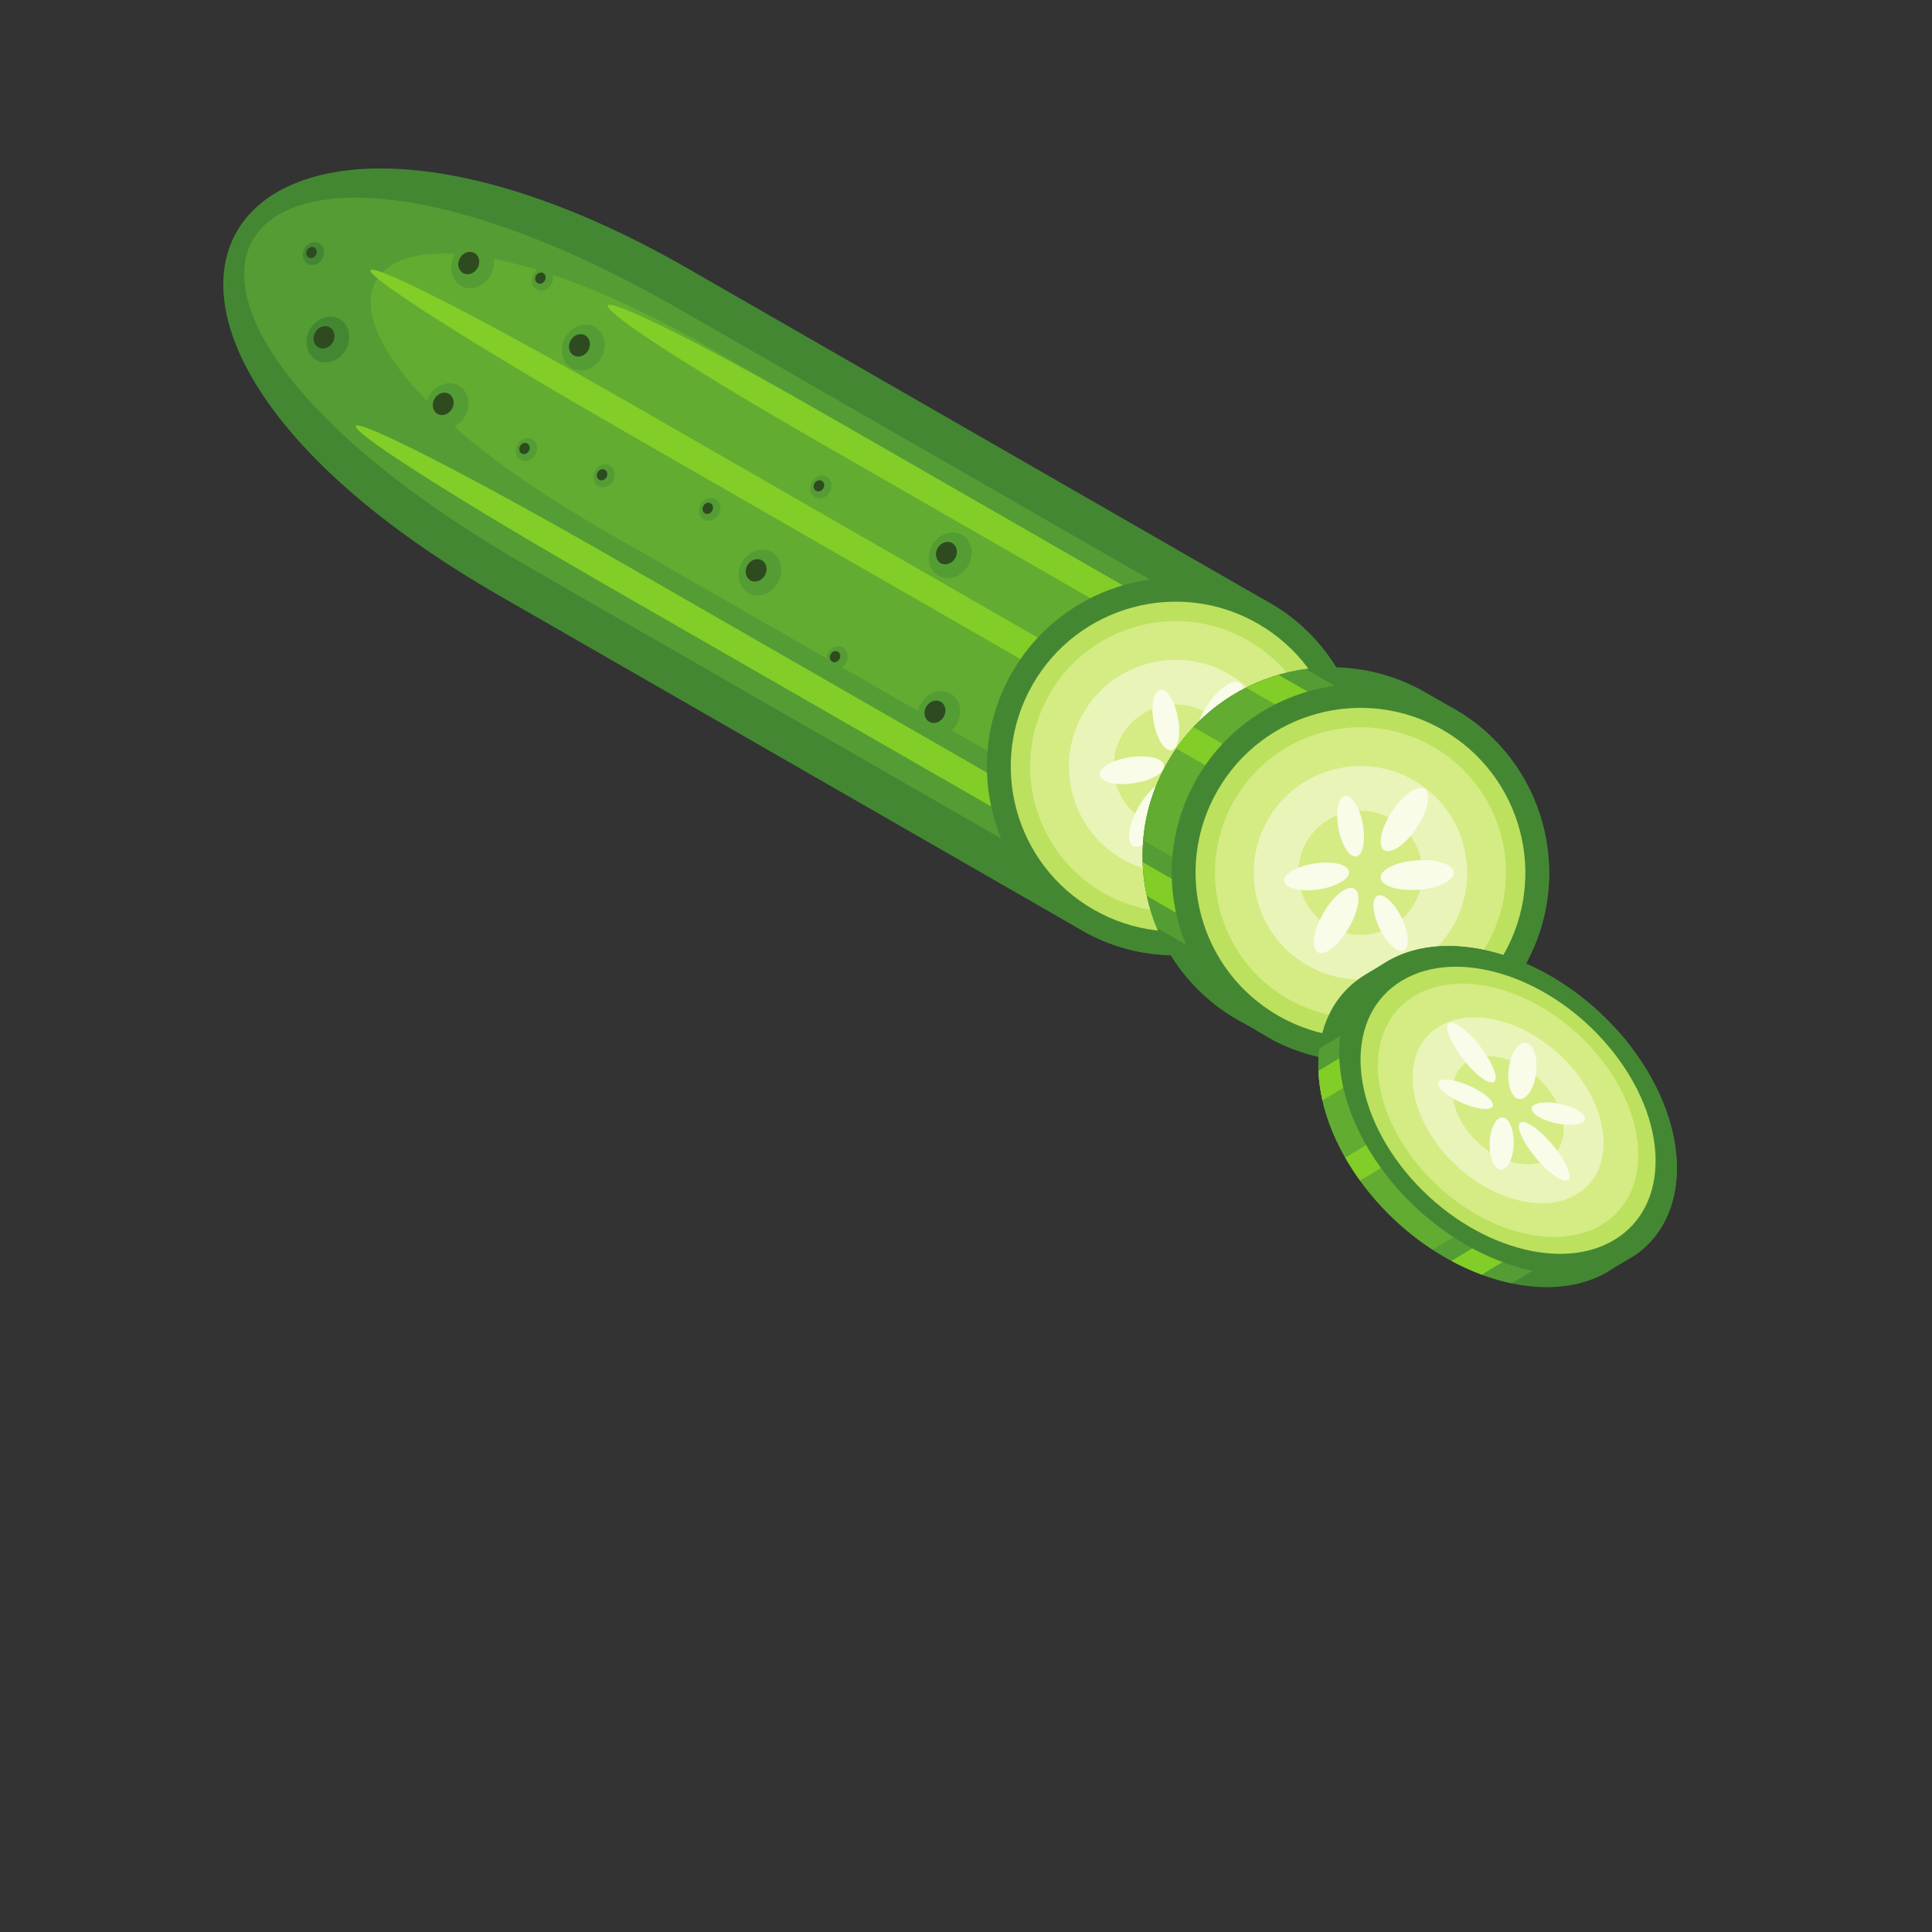 <?xml version="1.0" encoding="UTF-8" standalone="no"?>
<svg
   xmlns:dc="http://purl.org/dc/elements/1.1/"
   xmlns:cc="http://creativecommons.org/ns#"
   xmlns:rdf="http://www.w3.org/1999/02/22-rdf-syntax-ns#"
   xmlns:svg="http://www.w3.org/2000/svg"
   xmlns="http://www.w3.org/2000/svg"
   xmlns:sodipodi="http://sodipodi.sourceforge.net/DTD/sodipodi-0.dtd"
   xmlns:inkscape="http://www.inkscape.org/namespaces/inkscape"
   version="1.1"
   id="svg2"
   xml:space="preserve"
   width="877.573"
   height="877.573"
   viewBox="0 0 877.573 877.573"
   sodipodi:docname="8_cucumber-slice-publicdomainvectors.org.svg"
   inkscape:version="1.0.1 (3bc2e813f5, 2020-09-07)"><rect x="0" y="0" width="877.573" height="877.573" fill="#333333" stroke="none"/><defs
     id="defs6"><clipPath
       clipPathUnits="userSpaceOnUse"
       id="clipPath620"><rect
         style="fill-rule:evenodd;stroke-width:7.5"
         id="rect622"
         width="6340.207"
         height="1998.046"
         x="111.003"
         y="-5204.062"
         transform="scale(1,-1)" /></clipPath><clipPath
       clipPathUnits="userSpaceOnUse"
       id="clipPath161"><rect
         style="fill-rule:evenodd;stroke-width:17.19"
         id="rect163"
         width="6219.439"
         height="3532.953"
         x="-33.481"
         y="-6524.236"
         transform="matrix(0.998,0.062,-0.067,-0.998,0,0)"
         ry="0" /></clipPath></defs><sodipodi:namedview
     pagecolor="#ffffff"
     bordercolor="#666666"
     borderopacity="1"
     objecttolerance="10"
     gridtolerance="10"
     guidetolerance="10"
     inkscape:pageopacity="0"
     inkscape:pageshadow="2"
     inkscape:window-width="1920"
     inkscape:window-height="1017"
     id="namedview4"
     inkscape:document-rotation="0"
     showgrid="false"
     inkscape:zoom="1.148622"
     inkscape:cx="375.66754"
     inkscape:cy="359.81426"
     inkscape:window-x="-8"
     inkscape:window-y="341"
     inkscape:window-maximized="1"
     inkscape:current-layer="g10" /><g
     id="g10"
     inkscape:groupmode="layer"
     inkscape:label="ink_ext_XXXXXX"
     transform="matrix(1.333,0,0,-1.333,0,877.573)"><g
       id="g12"
       transform="matrix(0.087,-0.05,0.05,0.087,-166.293,220.392)"
       clip-path="url(#clipPath161)"><path
         d="M 0,0 H 6581.82 V 6581.82 H 0 V 0"
         style="fill:#2e2d2d;fill-opacity:0;fill-rule:evenodd;stroke:none"
         id="path14" /><path
         d="m 1742.86,4983.19 h 2277.89 c 352.57,0 641,-288.45 641,-641.01 0,-352.55 -288.43,-641.01 -641,-641.01 H 1742.86 c -1907.34,0 -1803.313,1282.02 0,1282.02"
         style="fill:#448733;fill-opacity:1;fill-rule:evenodd;stroke:none"
         id="path16" /><path
         d="m 1784.32,4849.15 h 2245.52 c 347.56,0 631.91,-228.14 631.91,-506.97 0,-278.83 -284.33,-506.96 -631.91,-506.96 H 1784.32 c -1880.277,0 -1777.722,1013.93 0,1013.93"
         style="fill:#549d34;fill-opacity:1;fill-rule:evenodd;stroke:none"
         id="path18" /><path
         d="M 1937.28,4786.19 H 3726.5 c 276.92,0 503.49,-161.17 503.49,-358.16 0,-196.99 -226.57,-358.15 -503.49,-358.15 H 1937.28 c -1498.182,0 -1416.467,716.31 0,716.31"
         style="fill:#62ac31;fill-opacity:1;fill-rule:evenodd;stroke:none"
         id="path20" /><path
         d="M 2427.74,4786.19 H 3834.2 c 217.7,0 395.79,-20.81 395.79,-46.24 0,-25.43 -178.09,-46.24 -395.79,-46.24 H 2427.74 c -1177.68,0 -1113.44,92.48 0,92.48"
         style="fill:#82cd27;fill-opacity:1;fill-rule:evenodd;stroke:none"
         id="path22" /><path
         d="m 1850.51,4488.57 h 1702.83 c 263.55,0 479.18,-20.8 479.18,-46.23 0,-25.43 -215.63,-46.24 -479.18,-46.24 H 1850.51 c -1425.862,0 -1348.088,92.47 0,92.47"
         style="fill:#82cd27;fill-opacity:1;fill-rule:evenodd;stroke:none"
         id="path24" /><path
         d="m 2070.83,4004.95 h 1702.86 c 263.57,0 479.2,-20.8 479.2,-46.23 0,-25.44 -215.63,-46.25 -479.2,-46.25 H 2070.83 c -1425.83,0 -1348.064,92.48 0,92.48"
         style="fill:#82cd27;fill-opacity:1;fill-rule:evenodd;stroke:none"
         id="path26" /><path
         d="m 4020.73,3701.17 c 354.02,0 641.02,286.99 641.02,641.01 0,354.03 -287,641.02 -641.02,641.02 -354.02,0 -641.02,-286.99 -641.02,-641.02 0,-354.02 287,-641.01 641.02,-641.01"
         style="fill:#448733;fill-opacity:1;fill-rule:evenodd;stroke:none"
         id="path28" /><path
         d="m 2468.41,4129.93 c 38.61,0 70.11,36 70.11,80.13 0,44.14 -31.5,80.13 -70.11,80.13 -38.62,0 -70.12,-35.99 -70.12,-80.13 0,-44.13 31.5,-80.13 70.12,-80.13"
         style="fill:#549d34;fill-opacity:1;fill-rule:evenodd;stroke:none"
         id="path30" /><path
         d="m 2453.4,4170.81 c 18.89,0 34.33,17.63 34.33,39.25 0,21.62 -15.44,39.26 -34.33,39.26 -18.93,0 -34.36,-17.64 -34.36,-39.26 0,-21.62 15.43,-39.25 34.36,-39.25"
         style="fill:#2e4b20;fill-opacity:1;fill-rule:evenodd;stroke:none"
         id="path32" /><path
         d="m 1567.51,4493.39 c 38.62,0 70.11,35.99 70.11,80.12 0,44.14 -31.49,80.13 -70.11,80.13 -38.62,0 -70.11,-35.99 -70.11,-80.13 0,-44.13 31.49,-80.12 70.11,-80.12"
         style="fill:#549d34;fill-opacity:1;fill-rule:evenodd;stroke:none"
         id="path34" /><path
         d="m 1552.49,4534.26 c 18.92,0 34.34,17.63 34.34,39.25 0,21.62 -15.42,39.25 -34.34,39.25 -18.92,0 -34.35,-17.63 -34.35,-39.25 0,-21.62 15.43,-39.25 34.35,-39.25"
         style="fill:#2e4b20;fill-opacity:1;fill-rule:evenodd;stroke:none"
         id="path36" /><path
         d="m 1265.44,4090.58 c 38.63,0 70.11,35.99 70.11,80.13 0,44.12 -31.48,80.12 -70.11,80.12 -38.61,0 -70.11,-36 -70.11,-80.12 0,-44.14 31.5,-80.13 70.11,-80.13"
         style="fill:#549d34;fill-opacity:1;fill-rule:evenodd;stroke:none"
         id="path38" /><path
         d="m 1250.42,4131.45 c 18.92,0 34.35,17.64 34.35,39.26 0,21.62 -15.43,39.25 -34.35,39.25 -18.91,0 -34.35,-17.63 -34.35,-39.25 0,-21.62 15.44,-39.26 34.35,-39.26"
         style="fill:#2e4b20;fill-opacity:1;fill-rule:evenodd;stroke:none"
         id="path40" /><path
         d="m 2999.61,4502.65 c 38.62,0 70.1,36 70.1,80.14 0,44.12 -31.48,80.12 -70.1,80.12 -38.6,0 -70.11,-36 -70.11,-80.12 0,-44.14 31.51,-80.14 70.11,-80.14"
         style="fill:#549d34;fill-opacity:1;fill-rule:evenodd;stroke:none"
         id="path42" /><path
         d="m 2984.59,4543.53 c 18.91,0 34.34,17.63 34.34,39.26 0,21.61 -15.43,39.25 -34.34,39.25 -18.93,0 -34.36,-17.64 -34.36,-39.25 0,-21.63 15.43,-39.26 34.36,-39.26"
         style="fill:#2e4b20;fill-opacity:1;fill-rule:evenodd;stroke:none"
         id="path44" /><path
         d="m 3234.28,4016.18 c 38.6,0 70.09,35.99 70.09,80.12 0,44.13 -31.49,80.13 -70.09,80.13 -38.64,0 -70.12,-36 -70.12,-80.13 0,-44.13 31.48,-80.12 70.12,-80.12"
         style="fill:#549d34;fill-opacity:1;fill-rule:evenodd;stroke:none"
         id="path46" /><path
         d="m 3219.24,4057.05 c 18.91,0 34.34,17.63 34.34,39.25 0,21.62 -15.43,39.26 -34.34,39.26 -18.91,0 -34.33,-17.64 -34.33,-39.26 0,-21.62 15.42,-39.25 34.33,-39.25"
         style="fill:#2e4b20;fill-opacity:1;fill-rule:evenodd;stroke:none"
         id="path48" /><path
         d="m 801.859,4084.86 c 38.625,0 70.11,35.98 70.11,80.11 0,44.14 -31.485,80.14 -70.11,80.14 -38.613,0 -70.105,-36 -70.105,-80.14 0,-44.13 31.492,-80.11 70.105,-80.11"
         style="fill:#448733;fill-opacity:1;fill-rule:evenodd;stroke:none"
         id="path50" /><path
         d="m 786.836,4125.72 c 18.918,0 34.355,17.64 34.355,39.25 0,21.63 -15.437,39.26 -34.355,39.26 -18.91,0 -34.348,-17.63 -34.348,-39.26 0,-21.61 15.438,-39.25 34.348,-39.25"
         style="fill:#2e4b20;fill-opacity:1;fill-rule:evenodd;stroke:none"
         id="path52" /><path
         d="m 1102.33,4548.44 c 38.63,0 70.11,35.99 70.11,80.12 0,44.14 -31.48,80.13 -70.11,80.13 -38.62,0 -70.11,-35.99 -70.11,-80.13 0,-44.13 31.49,-80.12 70.11,-80.12"
         style="fill:#549d34;fill-opacity:1;fill-rule:evenodd;stroke:none"
         id="path54" /><path
         d="m 1087.31,4589.32 c 18.92,0 34.35,17.62 34.35,39.24 0,21.62 -15.43,39.26 -34.35,39.26 -18.92,0 -34.35,-17.64 -34.35,-39.26 0,-21.62 15.43,-39.24 34.35,-39.24"
         style="fill:#2e4b20;fill-opacity:1;fill-rule:evenodd;stroke:none"
         id="path56" /><path
         d="m 1845.65,4190.74 c 19.32,0 35.04,18 35.04,40.06 0,22.06 -15.72,40.06 -35.04,40.06 -19.3,0 -35.04,-18 -35.04,-40.06 0,-22.06 15.74,-40.06 35.04,-40.06"
         style="fill:#549d34;fill-opacity:1;fill-rule:evenodd;stroke:none"
         id="path58" /><path
         d="m 1838.14,4211.17 c 9.46,0 17.18,8.82 17.18,19.63 0,10.81 -7.72,19.62 -17.18,19.62 -9.46,0 -17.18,-8.81 -17.18,-19.62 0,-10.81 7.72,-19.63 17.18,-19.63"
         style="fill:#2e4b20;fill-opacity:1;fill-rule:evenodd;stroke:none"
         id="path60" /><path
         d="m 2839.4,4049.44 c 19.31,0 35.05,18 35.05,40.07 0,22.05 -15.74,40.06 -35.05,40.06 -19.32,0 -35.04,-18.01 -35.04,-40.06 0,-22.07 15.72,-40.07 35.04,-40.07"
         style="fill:#549d34;fill-opacity:1;fill-rule:evenodd;stroke:none"
         id="path62" /><path
         d="m 2831.89,4069.88 c 9.47,0 17.18,8.81 17.18,19.63 0,10.8 -7.71,19.61 -17.18,19.61 -9.46,0 -17.17,-8.81 -17.17,-19.61 0,-10.82 7.71,-19.63 17.17,-19.63"
         style="fill:#2e4b20;fill-opacity:1;fill-rule:evenodd;stroke:none"
         id="path64" /><path
         d="m 2502.77,4525.15 c 19.3,0 35.06,17.99 35.06,40.05 0,22.06 -15.76,40.06 -35.06,40.06 -19.3,0 -35.06,-18 -35.06,-40.06 0,-22.06 15.76,-40.05 35.06,-40.05"
         style="fill:#549d34;fill-opacity:1;fill-rule:evenodd;stroke:none"
         id="path66" /><path
         d="m 2495.26,4545.57 c 9.45,0 17.18,8.82 17.18,19.63 0,10.81 -7.73,19.63 -17.18,19.63 -9.46,0 -17.18,-8.82 -17.18,-19.63 0,-10.81 7.72,-19.63 17.18,-19.63"
         style="fill:#2e4b20;fill-opacity:1;fill-rule:evenodd;stroke:none"
         id="path68" /><path
         d="m 1572.73,4136.76 c 19.3,0 35.05,18 35.05,40.06 0,22.07 -15.75,40.06 -35.05,40.06 -19.31,0 -35.05,-17.99 -35.05,-40.06 0,-22.06 15.74,-40.06 35.05,-40.06"
         style="fill:#549d34;fill-opacity:1;fill-rule:evenodd;stroke:none"
         id="path70" /><path
         d="m 1565.21,4157.2 c 9.47,0 17.18,8.81 17.18,19.62 0,10.81 -7.71,19.62 -17.18,19.62 -9.45,0 -17.18,-8.81 -17.18,-19.62 0,-10.81 7.73,-19.62 17.18,-19.62"
         style="fill:#2e4b20;fill-opacity:1;fill-rule:evenodd;stroke:none"
         id="path72" /><path
         d="m 2213.73,4270.85 c 19.3,0 35.06,18 35.06,40.07 0,22.06 -15.76,40.06 -35.06,40.06 -19.3,0 -35.04,-18 -35.04,-40.06 0,-22.07 15.74,-40.07 35.04,-40.07"
         style="fill:#549d34;fill-opacity:1;fill-rule:evenodd;stroke:none"
         id="path74" /><path
         d="m 2206.23,4291.29 c 9.46,0 17.17,8.82 17.17,19.63 0,10.81 -7.71,19.63 -17.17,19.63 -9.45,0 -17.16,-8.82 -17.16,-19.63 0,-10.81 7.71,-19.63 17.16,-19.63"
         style="fill:#2e4b20;fill-opacity:1;fill-rule:evenodd;stroke:none"
         id="path76" /><path
         d="m 1331.46,4665.32 c 19.31,0 35.05,18 35.05,40.06 0,22.06 -15.74,40.06 -35.05,40.06 -19.3,0 -35.05,-18 -35.05,-40.06 0,-22.06 15.75,-40.06 35.05,-40.06"
         style="fill:#549d34;fill-opacity:1;fill-rule:evenodd;stroke:none"
         id="path78" /><path
         d="m 1323.96,4685.76 c 9.45,0 17.17,8.81 17.17,19.62 0,10.81 -7.72,19.63 -17.17,19.63 -9.47,0 -17.18,-8.82 -17.18,-19.63 0,-10.81 7.71,-19.62 17.18,-19.62"
         style="fill:#2e4b20;fill-opacity:1;fill-rule:evenodd;stroke:none"
         id="path80" /><path
         d="m 614.07,4353.45 c 19.305,0 35.055,17.99 35.055,40.05 0,22.07 -15.75,40.06 -35.055,40.06 -19.308,0 -35.05,-17.99 -35.05,-40.06 0,-22.06 15.742,-40.05 35.05,-40.05"
         style="fill:#448733;fill-opacity:1;fill-rule:evenodd;stroke:none"
         id="path82" /><path
         d="m 606.559,4373.87 c 9.453,0 17.175,8.82 17.175,19.63 0,10.82 -7.722,19.63 -17.175,19.63 -9.457,0 -17.18,-8.81 -17.18,-19.63 0,-10.81 7.723,-19.63 17.18,-19.63"
         style="fill:#2e4b20;fill-opacity:1;fill-rule:evenodd;stroke:none"
         id="path84" /><path
         d="m 4020.73,3782.24 c 309.25,0 559.94,250.7 559.94,559.94 0,309.25 -250.69,559.95 -559.94,559.95 -309.25,0 -559.94,-250.7 -559.94,-559.95 0,-309.24 250.69,-559.94 559.94,-559.94"
         style="fill:#bbe15e;fill-opacity:1;fill-rule:evenodd;stroke:none"
         id="path86" /><path
         d="m 4020.73,3848.05 c 272.9,0 494.14,221.23 494.14,494.13 0,272.91 -221.24,494.14 -494.14,494.14 -272.88,0 -494.13,-221.23 -494.13,-494.14 0,-272.9 221.25,-494.13 494.13,-494.13"
         style="fill:#d5eb84;fill-opacity:1;fill-rule:evenodd;stroke:none"
         id="path88" /><path
         d="m 4020.73,3979.62 c 200.24,0 362.58,162.33 362.58,362.56 0,200.24 -162.34,362.56 -362.58,362.56 -200.22,0 -362.55,-162.32 -362.55,-362.56 0,-200.23 162.33,-362.56 362.55,-362.56"
         style="fill:#e9f4b8;fill-opacity:1;fill-rule:evenodd;stroke:none"
         id="path90" /><path
         d="m 4020.75,4131.37 c 116.42,0 210.81,94.38 210.81,210.81 0,116.43 -94.39,210.83 -210.81,210.83 -116.44,0 -210.82,-94.4 -210.82,-210.83 0,-116.43 94.38,-210.81 210.82,-210.81"
         style="fill:#d5eb84;fill-opacity:1;fill-rule:evenodd;stroke:none"
         id="path92" /><path
         d="m 3984.83,4326.25 c -15.27,19.32 -66.62,4.13 -114.63,-33.92 -48.02,-38.02 -74.54,-84.52 -59.23,-103.83 15.29,-19.31 66.62,-4.15 114.63,33.9 48.02,38.03 74.54,84.53 59.23,103.85 z m -4.21,56.98 c -17.65,-15.04 -62.25,8.33 -99.6,52.19 -37.37,43.86 -53.36,91.59 -35.73,106.62 17.65,15.03 62.24,-8.34 99.6,-52.18 37.37,-43.87 53.38,-91.61 35.73,-106.63 z m 71.63,65.64 c 27.6,-1.72 53.44,52.51 57.71,121.12 4.27,68.61 -14.63,125.63 -42.24,127.36 -27.6,1.72 -53.44,-52.52 -57.71,-121.13 -4.27,-68.61 14.63,-125.63 42.24,-127.35 z m 36.47,-87.44 c -15.58,22.88 17.9,72.76 74.74,111.43 56.84,38.66 115.53,51.48 131.09,28.61 15.55,-22.88 -17.92,-72.75 -74.77,-111.42 -56.85,-38.66 -115.53,-51.48 -131.06,-28.62 z m 191.22,-174.26 c 12.89,18.92 -14.83,60.23 -61.89,92.24 -47.06,32.03 -95.65,42.62 -108.54,23.69 -12.89,-18.93 14.82,-60.23 61.88,-92.25 47.07,-32.01 95.68,-42.62 108.55,-23.68 z m -250.12,97.95 c 27.67,0 50.08,-55.74 50.08,-124.49 0,-68.74 -22.41,-124.46 -50.08,-124.46 -27.65,0 -50.06,55.72 -50.06,124.46 0,68.75 22.41,124.49 50.06,124.49 v 0"
         style="fill:#f9fce9;fill-opacity:1;fill-rule:evenodd;stroke:none"
         id="path94" /><path
         d="m 4629.56,4983.19 h 114.97 c 352.55,0 641,-288.45 641,-641.01 0,-341.42 -270.52,-622.73 -607.82,-640.15 h -113.82 c -10.04,-0.52 -20.15,-0.81 -30.32,-0.86 h -0.53 -0.54 -2.51 c -353.83,0.23 -640.61,287.13 -640.61,641.01 0,353.75 286.55,640.56 640.18,641.01"
         style="fill:#448733;fill-opacity:1;fill-rule:evenodd;stroke:none"
         id="path96" /><path
         d="m 4238.13,4849.15 h 515.49 c 347.56,0 631.91,-228.14 631.91,-506.97 0,-278.83 -284.35,-506.96 -631.91,-506.96 h -515.49 c -151.32,117.25 -248.75,300.72 -248.75,506.96 0,206.24 97.43,389.71 248.75,506.97"
         style="fill:#549d34;fill-opacity:1;fill-rule:evenodd;stroke:none"
         id="path98" /><path
         d="m 4168.08,4786.19 h 282.18 c 276.92,0 503.5,-161.17 503.5,-358.16 0,-196.99 -226.58,-358.15 -503.5,-358.15 h -400.27 c -38.85,82.65 -60.61,174.93 -60.61,272.3 0,172.36 68.04,328.81 178.7,444.01"
         style="fill:#62ac31;fill-opacity:1;fill-rule:evenodd;stroke:none"
         id="path100" /><path
         d="m 4168.08,4786.19 h 389.9 c 217.68,0 395.78,-20.81 395.78,-46.24 0,-25.43 -178.1,-46.24 -395.78,-46.24 h -463.64 c 21.72,33.08 46.43,64.04 73.74,92.48"
         style="fill:#82cd27;fill-opacity:1;fill-rule:evenodd;stroke:none"
         id="path102" /><path
         d="m 4006.18,4488.57 h 270.92 c 263.57,0 479.2,-20.8 479.2,-46.23 0,-25.43 -215.63,-46.24 -479.2,-46.24 h -285.45 c 2.64,31.52 7.52,62.41 14.53,92.47"
         style="fill:#82cd27;fill-opacity:1;fill-rule:evenodd;stroke:none"
         id="path104" /><path
         d="m 4085.21,4004.95 h 412.26 c 263.55,0 479.18,-20.8 479.18,-46.23 0,-25.44 -215.63,-46.25 -479.18,-46.25 h -342.71 c -25.84,28.6 -49.13,59.55 -69.55,92.48"
         style="fill:#82cd27;fill-opacity:1;fill-rule:evenodd;stroke:none"
         id="path106" /><path
         d="m 4778.01,3702.03 c 338.44,17.42 607.52,297.38 607.52,640.15 0,354.03 -287,641.02 -641.02,641.02 -354.02,0.01 -641.02,-286.99 -641.04,-641.01 0.02,-342.78 269.08,-622.74 607.54,-640.16 h 67"
         style="fill:#448733;fill-opacity:1;fill-rule:evenodd;stroke:none"
         id="path108" /><path
         d="m 4744.51,3782.24 c 309.24,0 559.94,250.7 559.94,559.94 0,309.25 -250.7,559.95 -559.94,559.95 -309.25,0 -559.96,-250.7 -559.96,-559.95 0,-309.24 250.71,-559.94 559.96,-559.94"
         style="fill:#bbe15e;fill-opacity:1;fill-rule:evenodd;stroke:none"
         id="path110" /><path
         d="m 4744.51,3848.05 c 272.9,0 494.12,221.23 494.12,494.13 0,272.91 -221.22,494.14 -494.12,494.14 -272.9,0 -494.13,-221.23 -494.13,-494.14 0,-272.9 221.23,-494.13 494.13,-494.13"
         style="fill:#d5eb84;fill-opacity:1;fill-rule:evenodd;stroke:none"
         id="path112" /><path
         d="m 4744.51,3979.63 c 200.22,0 362.56,162.32 362.56,362.55 0,200.24 -162.34,362.56 -362.56,362.56 -200.24,0 -362.55,-162.32 -362.55,-362.56 0,-200.23 162.31,-362.55 362.55,-362.55"
         style="fill:#e9f4b8;fill-opacity:1;fill-rule:evenodd;stroke:none"
         id="path114" /><path
         d="m 4744.51,4131.36 c 116.42,0 210.83,94.39 210.83,210.82 0,116.43 -94.41,210.84 -210.83,210.84 -116.44,0 -210.82,-94.41 -210.82,-210.84 0,-116.43 94.38,-210.82 210.82,-210.82"
         style="fill:#d5eb84;fill-opacity:1;fill-rule:evenodd;stroke:none"
         id="path116" /><path
         d="m 4708.61,4326.25 c -15.29,19.32 -66.62,4.13 -114.63,-33.92 -48.04,-38.02 -74.54,-84.52 -59.25,-103.83 15.31,-19.31 66.64,-4.15 114.65,33.9 48.02,38.03 74.54,84.53 59.23,103.85 z m -4.21,56.98 c -17.65,-15.04 -62.25,8.33 -99.62,52.19 -37.37,43.86 -53.36,91.59 -35.71,106.62 17.64,15.03 62.24,-8.34 99.6,-52.18 37.37,-43.87 53.38,-91.61 35.73,-106.63 z m 71.61,65.64 c 27.62,-1.72 53.44,52.51 57.73,121.12 4.26,68.61 -14.65,125.63 -42.26,127.36 -27.6,1.72 -53.44,-52.52 -57.71,-121.13 -4.27,-68.61 14.63,-125.63 42.24,-127.35 z m 36.47,-87.44 c -15.56,22.88 17.92,72.76 74.74,111.43 56.85,38.66 115.55,51.48 131.09,28.61 15.55,-22.88 -17.9,-72.75 -74.75,-111.42 -56.85,-38.66 -115.55,-51.48 -131.08,-28.62 z m 191.24,-174.26 c 12.87,18.92 -14.83,60.23 -61.89,92.24 -47.08,32.03 -95.67,42.62 -108.54,23.69 -12.89,-18.93 14.82,-60.23 61.89,-92.25 47.06,-32.01 95.65,-42.62 108.54,-23.68 z m -250.12,97.95 c 27.65,0 50.08,-55.74 50.08,-124.49 0,-68.74 -22.43,-124.46 -50.08,-124.46 -27.67,0 -50.08,55.72 -50.08,124.46 0,68.75 22.41,124.49 50.08,124.49 v 0"
         style="fill:#f9fce9;fill-opacity:1;fill-rule:evenodd;stroke:none"
         id="path118" /><path
         d="m 4931.45,4051.09 40.5,72.82 c 124.25,223.32 499.95,301.99 834.91,174.81 324.39,-123.15 496.34,-395.97 394.04,-615.89 l -40.11,-72.1 c -3.04,-6.56 -6.33,-13.07 -9.88,-19.54 l -0.18,-0.32 -0.19,-0.34 -0.88,-1.6 c -124.91,-224.03 -498.55,-302.2 -834.77,-174.55 -336.1,127.59 -507.61,412.54 -383.44,636.71"
         style="fill:#448733;fill-opacity:1;fill-rule:evenodd;stroke:none"
         id="path120" /><path
         d="m 4920.86,3754.8 181.67,326.53 c 122.47,220.14 439.43,317.97 704.33,217.39 264.93,-100.57 381.48,-362.96 259,-583.12 l -181.65,-326.53 c -164.72,-53.54 -373.37,-49.08 -569.32,25.31 -195.96,74.39 -335.93,202.28 -394.03,340.42"
         style="fill:#549d34;fill-opacity:1;fill-rule:evenodd;stroke:none"
         id="path122" /><path
         d="m 4956,3687.73 99.43,178.73 c 97.59,175.41 330.57,260.8 517.73,189.74 187.17,-71.05 260.44,-272.71 162.85,-448.11 l -141.05,-253.56 c -92.22,5.21 -187.55,24.73 -280.07,59.85 -163.75,62.17 -288.42,161.69 -358.89,273.35"
         style="fill:#62ac31;fill-opacity:1;fill-rule:evenodd;stroke:none"
         id="path124" /><path
         d="m 4956,3687.73 137.4,246.96 c 76.71,137.89 159.24,243.2 183.4,234.02 24.17,-9.18 -18.83,-129.48 -95.54,-267.37 l -163.38,-293.69 c -23.75,25.7 -44.48,52.52 -61.88,80.08"
         style="fill:#82cd27;fill-opacity:1;fill-rule:evenodd;stroke:none"
         id="path126" /><path
         d="m 5181.71,3477.83 95.48,171.61 c 92.88,166.95 188.63,296.02 212.79,286.85 24.16,-9.17 -32.05,-153.26 -124.93,-320.21 l -100.58,-180.82 c -29.03,13.04 -56.65,27.27 -82.76,42.57"
         style="fill:#82cd27;fill-opacity:1;fill-rule:evenodd;stroke:none"
         id="path128" /><path
         d="m 5669.07,3353.44 145.26,261.12 c 92.88,166.95 188.64,296.02 212.78,286.86 24.18,-9.18 -32.04,-153.27 -124.92,-320.22 l -120.76,-217.06 c -36.29,-6.07 -73.89,-9.66 -112.36,-10.7"
         style="fill:#82cd27;fill-opacity:1;fill-rule:evenodd;stroke:none"
         id="path130" /><path
         d="m 6200.99,3683 c 102.74,220.67 -68.45,492.08 -394.13,615.72 -336.36,127.7 -710.16,49.43 -834.91,-174.81 -124.77,-224.24 46.79,-509.56 383.14,-637.26 325.69,-123.63 686.48,-54.18 822.3,153.92 l 23.6,42.43"
         style="fill:#448733;fill-opacity:1;fill-rule:evenodd;stroke:none"
         id="path132" /><path
         d="m 6112.98,3690.71 c 108.98,195.89 -40.88,445.11 -334.67,556.66 -293.83,111.55 -620.37,43.18 -729.34,-152.7 -108.97,-195.89 40.88,-445.12 334.7,-556.67 293.83,-111.54 620.34,-43.17 729.31,152.71"
         style="fill:#bbe15e;fill-opacity:1;fill-rule:evenodd;stroke:none"
         id="path134" /><path
         d="m 6050.45,3714.45 c 96.18,172.86 -36.06,392.8 -295.34,491.23 -259.3,98.44 -547.44,38.11 -643.61,-134.75 -96.15,-172.86 36.06,-392.8 295.36,-491.23 259.29,-98.44 547.42,-38.1 643.59,134.75"
         style="fill:#d5eb84;fill-opacity:1;fill-rule:evenodd;stroke:none"
         id="path136" /><path
         d="m 5925.44,3761.91 c 70.56,126.84 -26.45,288.2 -216.7,360.43 -190.24,72.22 -401.66,27.96 -472.23,-98.88 -70.56,-126.82 26.47,-288.2 216.71,-360.42 190.25,-72.23 401.68,-27.95 472.22,98.87"
         style="fill:#e9f4b8;fill-opacity:1;fill-rule:evenodd;stroke:none"
         id="path138" /><path
         d="m 5781.28,3816.64 c 41.03,73.76 -15.39,167.59 -126.01,209.59 -110.62,42 -233.58,16.26 -274.6,-57.5 -41.03,-73.75 15.39,-167.58 126.01,-209.58 110.64,-42 233.58,-16.26 274.6,57.49"
         style="fill:#d5eb84;fill-opacity:1;fill-rule:evenodd;stroke:none"
         id="path140" /><path
         d="m 5583.46,3864.2 c -23.71,-2.72 -27.38,-40.71 -8.17,-84.84 19.23,-44.14 54.06,-77.71 77.8,-74.98 23.73,2.73 27.4,40.71 8.19,84.85 -19.22,44.13 -54.06,77.7 -77.82,74.97 z m -55.6,17.89 c 8.06,-16.6 -29.86,-36.42 -84.7,-44.27 -54.83,-7.86 -105.82,-0.77 -113.89,15.83 -8.05,16.6 29.87,36.41 84.69,44.27 54.83,7.85 105.83,0.76 113.9,-15.83 z m -37.14,69.05 c 11.36,16.86 -31.06,52.77 -94.74,80.24 -63.67,27.46 -124.52,36.05 -135.89,19.18 -11.36,-16.87 31.06,-52.79 94.76,-80.24 63.68,-27.46 124.51,-36.05 135.87,-19.18 z m 95.93,-8.46 c -27.22,-1.6 -62.83,37.6 -79.52,87.55 -16.71,49.95 -8.21,91.75 18.99,93.35 27.21,1.6 62.82,-37.59 79.53,-87.55 16.7,-49.94 8.2,-91.74 -19,-93.35 z m 232.95,58.28 c -13.44,14.99 -62.45,12.33 -109.45,-5.93 -47,-18.26 -74.21,-45.22 -60.75,-60.21 13.43,-14.98 62.45,-12.33 109.45,5.94 47,18.26 74.21,45.22 60.75,60.2 z m -181.2,-123.09 c 9.75,17.51 70.6,11.62 135.91,-13.18 65.32,-24.8 110.37,-59.11 100.63,-76.63 -9.74,-17.51 -70.59,-11.62 -135.91,13.19 -65.31,24.79 -110.37,59.1 -100.63,76.62 v 0"
         style="fill:#f9fce9;fill-opacity:1;fill-rule:evenodd;stroke:none"
         id="path142" /><path
         d="M 2067.63,2880.63 H 4345.5 c 352.56,0 806.99,-288.44 806.99,-641.01 0,-352.57 -454.43,-641.01 -806.99,-641.01 H 2067.63 c -1907.353,0 -1803.329,1282.02 0,1282.02"
         style="fill:#448733;fill-opacity:1;fill-rule:evenodd;stroke:none"
         id="path144" /><path
         d="m 2109.07,2746.58 h 2245.54 c 347.55,0 729.2,-228.12 729.2,-506.96 0,-278.83 -381.65,-506.96 -729.2,-506.96 H 2109.07 c -1880.265,0 -1777.718,1013.92 0,1013.92"
         style="fill:#549d34;fill-opacity:1;fill-rule:evenodd;stroke:none"
         id="path146" /><path
         d="m 2262.02,2683.62 h 2058.24 c 276.92,0 503.49,-161.16 503.49,-358.15 0,-197 -226.57,-358.16 -503.49,-358.16 H 2262.02 c -1498.168,0 -1416.454,716.31 0,716.31"
         style="fill:#62ac31;fill-opacity:1;fill-rule:evenodd;stroke:none"
         id="path148" /><path
         d="m 2752.49,2683.62 h 1406.46 c 217.7,0 395.79,-20.8 395.79,-46.24 0,-25.43 -178.09,-46.23 -395.79,-46.23 H 2752.49 c -1177.67,0 -1113.44,92.47 0,92.47"
         style="fill:#82cd27;fill-opacity:1;fill-rule:evenodd;stroke:none"
         id="path150" /><path
         d="m 2175.26,2386.01 h 2275.18 c 263.55,0 479.18,-20.81 479.18,-46.24 0,-25.43 -215.63,-46.24 -479.18,-46.24 H 2175.26 c -1425.846,0 -1348.08,92.48 0,92.48"
         style="fill:#82cd27;fill-opacity:1;fill-rule:evenodd;stroke:none"
         id="path152" /><path
         d="m 2395.61,1902.38 h 1702.83 c 263.57,0 479.19,-20.81 479.19,-46.22 0,-25.45 -215.62,-46.24 -479.19,-46.24 H 2395.61 c -1425.86,0 -1348.09,92.46 0,92.46"
         style="fill:#82cd27;fill-opacity:1;fill-rule:evenodd;stroke:none"
         id="path154" /><path
         d="m 2793.16,2027.38 c 38.62,0 70.11,35.99 70.11,80.11 0,44.14 -31.49,80.15 -70.11,80.15 -38.62,0 -70.1,-36.01 -70.1,-80.15 0,-44.12 31.48,-80.11 70.1,-80.11"
         style="fill:#549d34;fill-opacity:1;fill-rule:evenodd;stroke:none"
         id="path156" /><path
         d="m 2778.14,2068.25 c 18.92,0 34.34,17.63 34.34,39.24 0,21.63 -15.42,39.28 -34.34,39.28 -18.91,0 -34.33,-17.65 -34.33,-39.28 0,-21.61 15.42,-39.24 34.33,-39.24"
         style="fill:#2e4b20;fill-opacity:1;fill-rule:evenodd;stroke:none"
         id="path158" /><path
         d="m 1892.28,2390.82 c 38.6,0 70.09,36 70.09,80.14 0,44.12 -31.49,80.11 -70.09,80.11 -38.64,0 -70.13,-35.99 -70.13,-80.11 0,-44.14 31.49,-80.14 70.13,-80.14"
         style="fill:#549d34;fill-opacity:1;fill-rule:evenodd;stroke:none"
         id="path160" /><path
         d="m 1877.25,2431.7 c 18.91,0 34.33,17.62 34.33,39.26 0,21.61 -15.42,39.23 -34.33,39.23 -18.92,0 -34.34,-17.62 -34.34,-39.23 0,-21.64 15.42,-39.26 34.34,-39.26"
         style="fill:#2e4b20;fill-opacity:1;fill-rule:evenodd;stroke:none"
         id="path162" /><path
         d="m 1590.21,1988.02 c 38.61,0 70.1,35.98 70.1,80.12 0,44.11 -31.49,80.11 -70.1,80.11 -38.63,0 -70.12,-36 -70.12,-80.11 0,-44.14 31.49,-80.12 70.12,-80.12"
         style="fill:#549d34;fill-opacity:1;fill-rule:evenodd;stroke:none"
         id="path164" /><path
         d="m 1575.18,2028.89 c 18.92,0 34.35,17.64 34.35,39.25 0,21.61 -15.43,39.26 -34.35,39.26 -18.91,0 -34.35,-17.65 -34.35,-39.26 0,-21.61 15.44,-39.25 34.35,-39.25"
         style="fill:#2e4b20;fill-opacity:1;fill-rule:evenodd;stroke:none"
         id="path166" /><path
         d="m 3324.38,2400.1 c 38.59,0 70.09,35.98 70.09,80.11 0,44.13 -31.5,80.13 -70.09,80.13 -38.62,0 -70.13,-36 -70.13,-80.13 0,-44.13 31.51,-80.11 70.13,-80.11"
         style="fill:#549d34;fill-opacity:1;fill-rule:evenodd;stroke:none"
         id="path168" /><path
         d="m 3309.34,2440.97 c 18.91,0 34.34,17.62 34.34,39.24 0,21.62 -15.43,39.26 -34.34,39.26 -18.91,0 -34.34,-17.64 -34.34,-39.26 0,-21.62 15.43,-39.24 34.34,-39.24"
         style="fill:#2e4b20;fill-opacity:1;fill-rule:evenodd;stroke:none"
         id="path170" /><path
         d="m 3559.03,1913.62 c 38.62,0 70.11,36 70.11,80.11 0,44.14 -31.49,80.14 -70.11,80.14 -38.62,0 -70.11,-36 -70.11,-80.14 0,-44.11 31.49,-80.11 70.11,-80.11"
         style="fill:#549d34;fill-opacity:1;fill-rule:evenodd;stroke:none"
         id="path172" /><path
         d="m 3543.99,1954.49 c 18.93,0 34.35,17.63 34.35,39.24 0,21.63 -15.42,39.28 -34.35,39.28 -18.91,0 -34.34,-17.65 -34.34,-39.28 0,-21.61 15.43,-39.24 34.34,-39.24"
         style="fill:#2e4b20;fill-opacity:1;fill-rule:evenodd;stroke:none"
         id="path174" /><path
         d="m 1126.62,1982.29 c 38.62,0 70.11,36 70.11,80.11 0,44.16 -31.49,80.15 -70.11,80.15 -38.61,0 -70.11,-35.99 -70.11,-80.15 0,-44.11 31.5,-80.11 70.11,-80.11"
         style="fill:#448733;fill-opacity:1;fill-rule:evenodd;stroke:none"
         id="path176" /><path
         d="m 1111.59,2023.16 c 18.92,0 34.35,17.63 34.35,39.24 0,21.63 -15.43,39.28 -34.35,39.28 -18.9,0 -34.34,-17.65 -34.34,-39.28 0,-21.61 15.44,-39.24 34.34,-39.24"
         style="fill:#2e4b20;fill-opacity:1;fill-rule:evenodd;stroke:none"
         id="path178" /><path
         d="m 1427.09,2445.88 c 38.62,0 70.11,35.99 70.11,80.11 0,44.15 -31.49,80.14 -70.11,80.14 -38.62,0 -70.11,-35.99 -70.11,-80.14 0,-44.12 31.49,-80.11 70.11,-80.11"
         style="fill:#549d34;fill-opacity:1;fill-rule:evenodd;stroke:none"
         id="path180" /><path
         d="m 1412.07,2486.76 c 18.92,0 34.34,17.61 34.34,39.23 0,21.63 -15.42,39.26 -34.34,39.26 -18.92,0 -34.35,-17.63 -34.35,-39.26 0,-21.62 15.43,-39.23 34.35,-39.23"
         style="fill:#2e4b20;fill-opacity:1;fill-rule:evenodd;stroke:none"
         id="path182" /><path
         d="m 2170.4,2088.19 c 19.32,0 35.06,17.98 35.06,40.05 0,22.06 -15.74,40.06 -35.06,40.06 -19.3,0 -35.05,-18 -35.05,-40.06 0,-22.07 15.75,-40.05 35.05,-40.05"
         style="fill:#549d34;fill-opacity:1;fill-rule:evenodd;stroke:none"
         id="path184" /><path
         d="m 2162.91,2108.61 c 9.44,0 17.16,8.83 17.16,19.63 0,10.81 -7.72,19.62 -17.16,19.62 -9.47,0 -17.18,-8.81 -17.18,-19.62 0,-10.8 7.71,-19.63 17.18,-19.63"
         style="fill:#2e4b20;fill-opacity:1;fill-rule:evenodd;stroke:none"
         id="path186" /><path
         d="m 3164.16,1946.87 c 19.29,0 35.05,18 35.05,40.08 0,22.06 -15.76,40.05 -35.05,40.05 -19.31,0 -35.05,-17.99 -35.05,-40.05 0,-22.08 15.74,-40.08 35.05,-40.08"
         style="fill:#549d34;fill-opacity:1;fill-rule:evenodd;stroke:none"
         id="path188" /><path
         d="m 3156.65,1967.31 c 9.46,0 17.17,8.81 17.17,19.64 0,10.8 -7.71,19.62 -17.17,19.62 -9.45,0 -17.16,-8.82 -17.16,-19.62 0,-10.83 7.71,-19.64 17.16,-19.64"
         style="fill:#2e4b20;fill-opacity:1;fill-rule:evenodd;stroke:none"
         id="path190" /><path
         d="m 2827.53,2422.57 c 19.31,0 35.05,18 35.05,40.07 0,22.07 -15.74,40.06 -35.05,40.06 -19.3,0 -35.06,-17.99 -35.06,-40.06 0,-22.07 15.76,-40.07 35.06,-40.07"
         style="fill:#549d34;fill-opacity:1;fill-rule:evenodd;stroke:none"
         id="path192" /><path
         d="m 2820.01,2443.01 c 9.46,0 17.18,8.81 17.18,19.63 0,10.81 -7.72,19.62 -17.18,19.62 -9.47,0 -17.18,-8.81 -17.18,-19.62 0,-10.82 7.71,-19.63 17.18,-19.63"
         style="fill:#2e4b20;fill-opacity:1;fill-rule:evenodd;stroke:none"
         id="path194" /><path
         d="m 1897.48,2034.2 c 19.32,0 35.06,18 35.06,40.06 0,22.05 -15.74,40.05 -35.06,40.05 -19.3,0 -35.04,-18 -35.04,-40.05 0,-22.06 15.74,-40.06 35.04,-40.06"
         style="fill:#549d34;fill-opacity:1;fill-rule:evenodd;stroke:none"
         id="path196" /><path
         d="m 1889.97,2054.64 c 9.46,0 17.18,8.81 17.18,19.62 0,10.8 -7.72,19.63 -17.18,19.63 -9.46,0 -17.18,-8.83 -17.18,-19.63 0,-10.81 7.72,-19.62 17.18,-19.62"
         style="fill:#2e4b20;fill-opacity:1;fill-rule:evenodd;stroke:none"
         id="path198" /><path
         d="m 2538.5,2168.3 c 19.3,0 35.06,18 35.06,40.06 0,22.06 -15.76,40.05 -35.06,40.05 -19.3,0 -35.06,-17.99 -35.06,-40.05 0,-22.06 15.76,-40.06 35.06,-40.06"
         style="fill:#549d34;fill-opacity:1;fill-rule:evenodd;stroke:none"
         id="path200" /><path
         d="m 2530.97,2188.72 c 9.47,0 17.18,8.83 17.18,19.64 0,10.8 -7.71,19.64 -17.18,19.64 -9.44,0 -17.16,-8.84 -17.16,-19.64 0,-10.81 7.72,-19.64 17.16,-19.64"
         style="fill:#2e4b20;fill-opacity:1;fill-rule:evenodd;stroke:none"
         id="path202" /><path
         d="m 1656.22,2562.75 c 19.31,0 35.05,18 35.05,40.07 0,22.06 -15.74,40.06 -35.05,40.06 -19.3,0 -35.05,-18 -35.05,-40.06 0,-22.07 15.75,-40.07 35.05,-40.07"
         style="fill:#549d34;fill-opacity:1;fill-rule:evenodd;stroke:none"
         id="path204" /><path
         d="m 1648.72,2583.19 c 9.45,0 17.17,8.82 17.17,19.63 0,10.81 -7.72,19.62 -17.17,19.62 -9.47,0 -17.18,-8.81 -17.18,-19.62 0,-10.81 7.71,-19.63 17.18,-19.63"
         style="fill:#2e4b20;fill-opacity:1;fill-rule:evenodd;stroke:none"
         id="path206" /><path
         d="m 938.824,2250.87 c 19.313,0 35.055,18 35.055,40.07 0,22.07 -15.742,40.06 -35.055,40.06 -19.304,0 -35.047,-17.99 -35.047,-40.06 0,-22.07 15.743,-40.07 35.047,-40.07"
         style="fill:#448733;fill-opacity:1;fill-rule:evenodd;stroke:none"
         id="path208" /><path
         d="m 931.313,2271.31 c 9.457,0 17.179,8.81 17.179,19.63 0,10.81 -7.722,19.63 -17.179,19.63 -9.454,0 -17.176,-8.82 -17.176,-19.63 0,-10.82 7.722,-19.63 17.176,-19.63"
         style="fill:#2e4b20;fill-opacity:1;fill-rule:evenodd;stroke:none"
         id="path210" /><path
         d="m 4079.17,2066.32 c 38.61,0 70.09,35.99 70.09,80.1 0,44.16 -31.48,80.16 -70.09,80.16 -38.62,0 -70.12,-36 -70.12,-80.16 0,-44.11 31.5,-80.1 70.12,-80.1"
         style="fill:#549d34;fill-opacity:1;fill-rule:evenodd;stroke:none"
         id="path212" /><path
         d="m 4064.16,2107.2 c 18.89,0 34.33,17.61 34.33,39.22 0,21.64 -15.44,39.28 -34.33,39.28 -18.93,0 -34.36,-17.64 -34.36,-39.28 0,-21.61 15.43,-39.22 34.36,-39.22"
         style="fill:#2e4b20;fill-opacity:1;fill-rule:evenodd;stroke:none"
         id="path214" /><path
         d="m 4473.96,1924.76 c 38.62,0 70.11,35.99 70.11,80.11 0,44.15 -31.49,80.15 -70.11,80.15 -38.62,0 -70.11,-36 -70.11,-80.15 0,-44.12 31.49,-80.11 70.11,-80.11"
         style="fill:#549d34;fill-opacity:1;fill-rule:evenodd;stroke:none"
         id="path216" /><path
         d="m 4458.94,1965.63 c 18.91,0 34.34,17.63 34.34,39.24 0,21.63 -15.43,39.28 -34.34,39.28 -18.93,0 -34.36,-17.65 -34.36,-39.28 0,-21.61 15.43,-39.24 34.36,-39.24"
         style="fill:#2e4b20;fill-opacity:1;fill-rule:evenodd;stroke:none"
         id="path218" /><path
         d="m 4695.14,2454.69 c 38.62,0 70.11,35.99 70.11,80.13 0,44.12 -31.49,80.12 -70.11,80.12 -38.62,0 -70.11,-36 -70.11,-80.12 0,-44.14 31.49,-80.13 70.11,-80.13"
         style="fill:#549d34;fill-opacity:1;fill-rule:evenodd;stroke:none"
         id="path220" /><path
         d="m 4680.1,2495.57 c 18.93,0 34.36,17.62 34.36,39.25 0,21.61 -15.43,39.25 -34.36,39.25 -18.9,0 -34.33,-17.64 -34.33,-39.25 0,-21.63 15.43,-39.25 34.33,-39.25"
         style="fill:#2e4b20;fill-opacity:1;fill-rule:evenodd;stroke:none"
         id="path222" /><path
         d="m 3743.64,2431.8 c 19.3,0 35.06,17.99 35.06,40.04 0,22.07 -15.76,40.07 -35.06,40.07 -19.3,0 -35.06,-18 -35.06,-40.07 0,-22.05 15.76,-40.04 35.06,-40.04"
         style="fill:#549d34;fill-opacity:1;fill-rule:evenodd;stroke:none"
         id="path224" /><path
         d="m 3736.13,2452.23 c 9.44,0 17.18,8.81 17.18,19.61 0,10.82 -7.74,19.63 -17.18,19.63 -9.46,0 -17.18,-8.81 -17.18,-19.63 0,-10.8 7.72,-19.61 17.18,-19.61"
         style="fill:#2e4b20;fill-opacity:1;fill-rule:evenodd;stroke:none"
         id="path226" /><path
         d="m 4298.79,2443.24 c 19.32,0 35.06,18 35.06,40.06 0,22.06 -15.74,40.06 -35.06,40.06 -19.3,0 -35.04,-18 -35.04,-40.06 0,-22.06 15.74,-40.06 35.04,-40.06"
         style="fill:#549d34;fill-opacity:1;fill-rule:evenodd;stroke:none"
         id="path228" /><path
         d="m 4291.28,2463.67 c 9.47,0 17.18,8.82 17.18,19.63 0,10.81 -7.71,19.63 -17.18,19.63 -9.46,0 -17.17,-8.82 -17.17,-19.63 0,-10.81 7.71,-19.63 17.17,-19.63"
         style="fill:#2e4b20;fill-opacity:1;fill-rule:evenodd;stroke:none"
         id="path230" /><path
         d="m 5040.59,2112.48 c 50.78,0 92.2,73.67 92.2,163.95 0,90.31 -41.42,163.95 -92.2,163.95 -50.79,0 -92.19,-73.64 -92.19,-163.95 0,-90.28 41.4,-163.95 92.19,-163.95"
         style="fill:#fbc907;fill-opacity:1;fill-rule:evenodd;stroke:none"
         id="path232" /><path
         d="m 2333.78,282.41 c 0,7.32 -1.06,13.621 -3.21,18.809 -2.13,5.254 -5.06,9.293 -8.9,12.133 -3.77,2.8 -7.94,4.199 -12.57,4.199 -7.26,0 -13.44,-3.039 -18.49,-9.02 -4.99,-6.109 -7.55,-14.859 -7.55,-26.582 0,-11.027 2.56,-19.566 7.5,-25.629 5.01,-6.14 11.17,-9.238 18.54,-9.238 4.43,0 8.53,1.359 12.28,4.051 3.69,2.687 6.73,6.699 8.99,11.969 2.3,5.39 3.41,11.781 3.41,19.308 z m -51.93,40.332 v -3.371 c 4.96,6.391 10.16,11.149 15.51,14.141 5.38,3.039 11.49,4.519 18.28,4.519 8.13,0 15.64,-2.222 22.51,-6.582 6.85,-4.398 12.3,-10.789 16.29,-19.258 3.94,-8.41 5.97,-18.429 5.97,-29.972 0,-8.477 -1.19,-16.36 -3.48,-23.379 -2.26,-7.192 -5.43,-13.211 -9.43,-18 -4.04,-4.879 -8.8,-8.59 -14.25,-11.141 -5.47,-2.629 -11.36,-3.879 -17.61,-3.879 -7.61,0 -13.96,1.532 -19.1,4.711 -5.2,3.168 -10.06,7.789 -14.69,13.942 v -41.481 c 0,-12.183 -4.27,-18.222 -12.74,-18.222 -4.96,0 -8.28,1.511 -9.87,4.64 -1.63,3.18 -2.41,7.781 -2.41,13.77 v 119.371 c 0,5.219 1.07,9.238 3.28,11.789 2.22,2.582 5.25,3.941 9,3.941 3.8,0 6.84,-1.359 9.18,-4.039 2.36,-2.703 3.56,-6.562 3.56,-11.5"
         style="fill:#100f0d;fill-opacity:1;fill-rule:nonzero;stroke:none"
         id="path234" /><path
         d="m 2450.53,241.402 v 3.508 c -3.22,-4.18 -6.54,-7.68 -10.05,-10.508 -3.48,-2.871 -7.32,-4.929 -11.4,-6.332 -4.2,-1.39 -8.92,-2.078 -14.2,-2.078 -6.4,0 -12.13,1.399 -17.22,4.16 -5.12,2.739 -9.01,6.578 -11.81,11.43 -3.32,5.887 -4.96,14.32 -4.96,25.258 l 0.01,54.832 c 0,5.539 1.2,9.68 3.6,12.43 2.42,2.679 5.54,4.07 9.49,4.07 4.05,0 7.27,-1.391 9.72,-4.18 2.44,-2.73 3.67,-6.871 3.67,-12.32 v -44.27 c 0,-6.41 0.52,-11.8 1.53,-16.113 1.05,-4.41 2.88,-7.809 5.68,-10.277 2.58,-2.449 6.25,-3.653 10.82,-3.653 4.55,0 8.76,1.411 12.62,4.161 4,2.742 6.89,6.332 8.7,10.769 1.51,3.953 2.22,12.5 2.22,25.793 v 33.59 c 0,5.449 1.25,9.59 3.7,12.32 2.4,2.789 5.64,4.18 9.6,4.18 3.93,0 7.1,-1.391 9.51,-4.07 2.36,-2.75 3.56,-6.891 3.56,-12.43 v -80.09 c 0,-5.273 -1.1,-9.223 -3.47,-11.84 -2.27,-2.633 -5.2,-3.922 -8.85,-3.922 -3.62,0 -6.6,1.41 -8.95,4.051 -2.36,2.781 -3.52,6.559 -3.52,11.531"
         style="fill:#100f0d;fill-opacity:1;fill-rule:nonzero;stroke:none"
         id="path236" /><path
         d="m 2527.41,281.34 c 0,-11.008 2.34,-19.438 7.16,-25.348 4.87,-5.863 11.16,-8.91 19.01,-8.91 6.67,0 12.41,3.047 17.23,9.078 4.86,6.09 7.26,14.699 7.26,25.949 0,7.422 -1.01,13.68 -3.04,18.911 -2,5.3 -4.87,9.351 -8.51,12.203 -3.76,2.859 -8.04,4.328 -12.94,4.328 -5.11,0 -9.53,-1.469 -13.48,-4.328 -3.99,-2.852 -7.08,-7.012 -9.34,-12.481 -2.25,-5.41 -3.35,-11.84 -3.35,-19.402 z m -1.3,82.211 v -42.25 c 4.93,5.429 10.04,9.519 15.2,12.449 5.19,2.891 11.64,4.281 19.23,4.281 8.83,0 16.52,-2.222 23.16,-6.492 6.63,-4.418 11.78,-10.73 15.45,-18.949 3.67,-8.277 5.49,-18.11 5.49,-29.461 0,-8.379 -1.01,-16.09 -3.04,-23.039 -2.07,-7 -5,-13.059 -8.9,-18.231 -3.88,-5.07 -8.61,-9.007 -14.1,-11.898 -5.57,-2.731 -11.68,-4.141 -18.35,-4.141 -4.01,0 -7.88,0.461 -11.49,1.493 -3.6,1.007 -6.69,2.296 -9.2,4.027 -2.49,1.551 -4.66,3.332 -6.44,5.062 -1.78,1.789 -4.08,4.368 -7.01,7.899 v -2.719 c 0,-5.23 -1.23,-9.133 -3.62,-11.84 -2.4,-2.633 -5.44,-3.922 -9.1,-3.922 -3.8,0 -6.73,1.289 -9,3.922 -2.22,2.778 -3.32,6.66 -3.32,11.84 V 362.34 c 0,5.59 1.06,9.769 3.22,12.66 2.21,2.891 5.2,4.332 9.1,4.332 4.04,0 7.22,-1.402 9.39,-4.16 2.22,-2.711 3.33,-6.59 3.33,-11.621"
         style="fill:#100f0d;fill-opacity:1;fill-rule:nonzero;stroke:none"
         id="path238" /><path
         d="M 2623.31,242.621 V 362.5 c 0,5.582 1.19,9.762 3.52,12.59 2.39,2.801 5.59,4.242 9.57,4.242 4.04,0 7.27,-1.402 9.73,-4.242 2.4,-2.738 3.71,-6.988 3.71,-12.59 V 242.621 c 0,-5.66 -1.31,-9.891 -3.78,-12.66 -2.5,-2.731 -5.71,-4.141 -9.66,-4.141 -3.86,0 -6.98,1.442 -9.44,4.332 -2.46,2.918 -3.65,7.008 -3.65,12.469"
         style="fill:#100f0d;fill-opacity:1;fill-rule:nonzero;stroke:none"
         id="path240" /><path
         d="m 2703.68,322.43 v -79.809 c 0,-5.59 -1.3,-9.769 -3.76,-12.621 -2.55,-2.738 -5.77,-4.18 -9.63,-4.18 -3.9,0 -7.02,1.442 -9.47,4.27 -2.41,2.98 -3.66,7.07 -3.66,12.531 v 79.051 c 0,5.449 1.25,9.59 3.66,12.32 2.45,2.789 5.57,4.18 9.47,4.18 3.87,0 7.08,-1.391 9.63,-4.18 2.46,-2.73 3.76,-6.59 3.76,-11.562 z m -13.15,28.66 c -3.65,0 -6.78,1.152 -9.47,3.551 -2.54,2.359 -3.9,5.781 -3.9,10.07 0,3.871 1.36,7.109 4.06,9.668 2.62,2.543 5.75,3.75 9.31,3.75 3.44,0 6.51,-1.117 9.15,-3.41 2.66,-2.258 4,-5.699 4,-10.008 0,-4.289 -1.34,-7.621 -3.9,-9.981 -2.6,-2.417 -5.68,-3.64 -9.25,-3.64"
         style="fill:#100f0d;fill-opacity:1;fill-rule:nonzero;stroke:none"
         id="path242" /><path
         d="m 2825.92,259.969 c 0,-3.387 -0.96,-7.071 -2.89,-10.969 -2.02,-3.93 -5.05,-7.648 -9.1,-11.211 -4.03,-3.519 -9.14,-6.387 -15.25,-8.508 -6.16,-2.211 -13.07,-3.289 -20.74,-3.289 -16.41,0 -29.16,5 -38.36,14.938 -9.18,9.961 -13.76,23.289 -13.76,40.039 0,11.293 2.07,21.414 6.26,30.051 4.18,8.679 10.34,15.46 18.23,20.242 7.94,4.738 17.47,7.109 28.53,7.109 6.89,0 13.21,-1.051 18.92,-3.058 5.72,-2.153 10.59,-4.864 14.53,-8.141 4.01,-3.332 7.03,-6.84 9.15,-10.582 2.12,-3.77 3.14,-7.231 3.14,-10.508 0,-3.293 -1.22,-6.043 -3.53,-8.391 -2.4,-2.293 -5.19,-3.429 -8.6,-3.429 -2.22,0 -4.05,0.648 -5.49,1.808 -1.44,1.172 -3.09,2.981 -4.91,5.68 -3.23,5.09 -6.6,8.992 -10.17,11.602 -3.49,2.539 -7.98,3.89 -13.36,3.89 -7.9,0 -14.21,-3.281 -18.96,-9.601 -4.81,-6.461 -7.19,-15.129 -7.19,-26.25 0,-5.149 0.66,-10.012 1.85,-14.352 1.24,-4.379 3.03,-8.027 5.34,-11.137 2.35,-3.089 5.1,-5.402 8.47,-6.941 3.25,-1.641 6.92,-2.449 10.81,-2.449 5.35,0 9.88,1.289 13.68,3.828 3.74,2.629 7.12,6.539 10.01,11.762 1.64,3.168 3.37,5.57 5.25,7.347 1.88,1.801 4.23,2.563 6.93,2.563 3.22,0 5.92,-1.223 8.03,-3.762 2.12,-2.648 3.18,-5.32 3.18,-8.281"
         style="fill:#100f0d;fill-opacity:1;fill-rule:nonzero;stroke:none"
         id="path244" /><path
         d="m 2869.56,282.109 c 0,-7.437 1.17,-13.82 3.38,-19.109 2.22,-5.289 5.24,-9.18 9.1,-11.867 3.93,-2.692 8.16,-4.051 12.69,-4.051 4.73,0 8.96,1.289 12.8,3.809 3.86,2.539 6.9,6.429 9.24,11.691 2.28,5.18 3.43,11.738 3.43,19.527 0,7.422 -1.15,13.731 -3.43,19.071 -2.34,5.293 -5.42,9.332 -9.32,12.172 -3.91,2.8 -8.2,4.199 -12.86,4.199 -4.81,0 -9.15,-1.469 -12.99,-4.328 -3.81,-2.852 -6.78,-7.012 -8.86,-12.371 -2.11,-5.411 -3.18,-11.563 -3.18,-18.743 z m 52.08,-40.527 v 2.719 c -3.57,-4.289 -7.07,-7.711 -10.54,-10.36 -3.41,-2.691 -7.17,-4.699 -11.27,-6.109 -3.98,-1.332 -8.42,-2.012 -13.17,-2.012 -6.37,0 -12.28,1.41 -17.62,4.141 -5.39,2.891 -10.11,6.828 -14,12.019 -3.95,5.192 -6.98,11.321 -9.01,18.321 -2.07,7.031 -3.06,14.582 -3.06,22.828 0,17.281 4.03,30.812 12.1,40.422 8.14,9.679 18.78,14.48 31.91,14.48 7.65,0 14.12,-1.39 19.36,-4.191 5.21,-2.629 10.34,-6.879 15.3,-12.539 v 40.808 c 0,5.661 1.1,9.961 3.26,12.852 2.18,2.93 5.21,4.371 9.25,4.371 4,0 7.07,-1.352 9.29,-4 2.17,-2.66 3.27,-6.59 3.27,-11.781 V 241.582 c 0,-5.273 -1.19,-9.223 -3.52,-11.84 -2.36,-2.633 -5.33,-3.922 -9.04,-3.922 -3.56,0 -6.58,1.289 -8.99,4.051 -2.3,2.719 -3.52,6.559 -3.52,11.711"
         style="fill:#100f0d;fill-opacity:1;fill-rule:nonzero;stroke:none"
         id="path246" /><path
         d="m 3045.89,281.93 c 0,11.211 -2.39,20.031 -7.16,26.32 -4.76,6.262 -11.17,9.449 -19.15,9.449 -5.2,0 -9.71,-1.457 -13.72,-4.238 -3.89,-2.852 -6.96,-6.988 -9.09,-12.441 -2.18,-5.43 -3.22,-11.77 -3.22,-19.09 0,-7.219 1.04,-13.528 3.16,-18.91 2.13,-5.411 5.11,-9.54 9.07,-12.418 3.88,-2.852 8.51,-4.293 13.8,-4.293 7.98,0 14.39,3.132 19.15,9.441 4.77,6.301 7.16,15.039 7.16,26.18 z m 26.58,0 c 0,-8.188 -1.25,-15.809 -3.72,-22.828 -2.45,-6.872 -6,-12.832 -10.62,-17.84 -4.67,-5.063 -10.25,-8.742 -16.7,-11.52 -6.51,-2.633 -13.82,-3.922 -21.85,-3.922 -8.04,0 -15.2,1.289 -21.67,3.981 -6.39,2.719 -11.94,6.601 -16.65,11.601 -4.66,5.039 -8.23,10.969 -10.66,17.809 -2.42,6.871 -3.62,14.422 -3.62,22.738 0,8.391 1.25,16.051 3.65,22.973 2.5,6.98 6.01,12.918 10.59,17.859 4.63,4.899 10.16,8.711 16.69,11.367 6.55,2.692 13.76,4.024 21.67,4.024 8.03,0 15.29,-1.332 21.85,-4.07 6.49,-2.653 12.09,-6.543 16.74,-11.551 4.67,-5 8.23,-10.93 10.63,-17.852 2.46,-6.847 3.67,-14.5 3.67,-22.769"
         style="fill:#100f0d;fill-opacity:1;fill-rule:nonzero;stroke:none"
         id="path248" /><path
         d="m 3184.37,304.781 c -1.97,-4.699 -2.93,-12.941 -2.93,-24.84 V 243.25 c 0,-5.809 -1.26,-10.18 -3.81,-13.098 -2.51,-2.89 -5.88,-4.332 -10.01,-4.332 -4,0 -7.22,1.442 -9.69,4.332 -2.5,2.918 -3.75,7.289 -3.75,13.098 v 44.063 c 0,6.949 -0.24,12.308 -0.71,16.226 -0.45,3.781 -1.7,6.973 -3.67,9.461 -1.98,2.469 -5.2,3.719 -9.48,3.719 -8.65,0 -14.34,-3.086 -17.13,-9.399 -2.75,-6.14 -4.09,-15.09 -4.09,-26.711 V 243.25 c 0,-5.809 -1.25,-10.18 -3.74,-13.008 -2.5,-2.98 -5.78,-4.422 -9.83,-4.422 -4.06,0 -7.36,1.442 -9.87,4.422 -2.6,2.828 -3.8,7.199 -3.8,12.938 v 79.16 c 0,5.219 1.1,9.152 3.36,11.851 2.36,2.688 5.34,4.09 9.11,4.09 3.61,0 6.64,-1.289 9.1,-3.808 2.4,-2.543 3.6,-6.012 3.6,-10.481 v -2.672 c 4.59,5.801 9.52,9.981 14.72,12.672 5.25,2.699 11.12,4.039 17.47,4.039 6.69,0 12.37,-1.39 17.19,-4.191 4.81,-2.668 8.71,-6.918 11.78,-12.52 4.49,5.641 9.3,9.942 14.4,12.629 5.13,2.742 10.78,4.082 16.96,4.082 7.3,0 13.52,-1.39 18.74,-4.429 5.26,-2.981 9.15,-7.2 11.75,-12.793 2.27,-5.008 3.42,-12.868 3.42,-23.567 V 243.25 c 0,-5.809 -1.29,-10.18 -3.75,-13.098 -2.61,-2.89 -5.89,-4.332 -10.06,-4.332 -4,0 -7.28,1.442 -9.83,4.422 -2.58,2.828 -3.88,7.199 -3.88,13.008 v 46.48 c 0,5.95 -0.21,10.731 -0.68,14.29 -0.52,3.621 -1.82,6.589 -3.95,9.05 -2.11,2.399 -5.38,3.649 -9.71,3.649 -3.48,0 -6.81,-1.098 -9.88,-3.219 -3.22,-2.23 -5.65,-5.051 -7.35,-8.719 v 0"
         style="fill:#100f0d;fill-opacity:1;fill-rule:nonzero;stroke:none"
         id="path250" /><path
         d="m 3334.42,281.391 c -3.95,-1.5 -9.56,-3.071 -16.98,-4.731 -7.42,-1.668 -12.57,-2.871 -15.4,-3.629 -2.84,-0.812 -5.54,-2.332 -8.14,-4.539 -2.61,-2.301 -3.91,-5.472 -3.91,-9.531 0,-4.219 1.56,-7.809 4.59,-10.719 3.02,-2.941 7.03,-4.422 11.92,-4.422 5.25,0 10.11,1.25 14.54,3.649 4.43,2.344 7.71,5.5 9.73,9.293 2.4,4.14 3.65,11 3.65,20.679 z m 1.69,-40.039 c -6.4,-5.2 -12.61,-9.102 -18.59,-11.653 -5.97,-2.629 -12.69,-3.879 -20.11,-3.879 -6.84,0 -12.75,1.41 -17.9,4.141 -5.19,2.769 -9.14,6.629 -11.95,11.441 -2.74,4.778 -4.18,9.969 -4.18,15.59 0,7.559 2.37,13.957 6.94,19.36 4.58,5.296 10.86,8.839 18.86,10.73 1.72,0.387 5.92,1.25 12.56,2.648 6.7,1.481 12.39,2.782 17.19,3.942 4.71,1.148 9.91,2.578 15.49,4.269 -0.39,7.329 -1.77,12.668 -4.24,16.129 -2.49,3.371 -7.69,5.059 -15.49,5.059 -6.75,0 -11.79,-0.969 -15.25,-2.938 -3.39,-1.941 -6.26,-4.921 -8.72,-8.871 -2.4,-3.89 -4.09,-6.429 -5.09,-7.699 -1.07,-1.289 -3.18,-1.82 -6.46,-1.82 -3.03,0 -5.58,0.969 -7.7,2.941 -2.2,1.957 -3.32,4.528 -3.32,7.707 0,4.86 1.69,9.571 4.99,14.102 3.29,4.621 8.45,8.379 15.42,11.398 6.96,2.973 15.69,4.422 26.13,4.422 11.66,0 20.79,-1.449 27.46,-4.269 6.68,-2.84 11.32,-7.372 14.07,-13.61 2.79,-6.242 4.18,-14.461 4.18,-24.703 0,-6.5 0,-12.039 -0.04,-16.547 -0.08,-4.531 -0.08,-9.562 -0.19,-15.133 0,-5.148 0.87,-10.629 2.51,-16.199 1.6,-5.648 2.44,-9.277 2.44,-10.879 0,-2.851 -1.29,-5.429 -3.86,-7.75 -2.49,-2.32 -5.38,-3.461 -8.64,-3.461 -2.69,0 -5.35,1.289 -8.08,3.922 -2.6,2.707 -5.45,6.567 -8.43,11.61"
         style="fill:#100f0d;fill-opacity:1;fill-rule:nonzero;stroke:none"
         id="path252" /><path
         d="m 3413.83,322.43 v -79.809 c 0,-5.59 -1.31,-9.769 -3.81,-12.621 -2.5,-2.738 -5.74,-4.18 -9.57,-4.18 -3.89,0 -7.07,1.442 -9.49,4.27 -2.46,2.98 -3.64,7.07 -3.64,12.531 v 79.051 c 0,5.449 1.19,9.59 3.64,12.32 2.42,2.789 5.6,4.18 9.49,4.18 3.83,0 7.07,-1.391 9.57,-4.18 2.5,-2.73 3.81,-6.59 3.81,-11.562 z m -13.14,28.66 c -3.65,0 -6.78,1.152 -9.44,3.551 -2.59,2.359 -3.93,5.781 -3.93,10.07 0,3.871 1.34,7.109 4.09,9.668 2.64,2.543 5.76,3.75 9.28,3.75 3.42,0 6.5,-1.117 9.14,-3.41 2.64,-2.258 4,-5.699 4,-10.008 0,-4.289 -1.31,-7.621 -3.9,-9.981 -2.6,-2.417 -5.68,-3.64 -9.24,-3.64"
         style="fill:#100f0d;fill-opacity:1;fill-rule:nonzero;stroke:none"
         id="path254" /><path
         d="m 3465.28,322.871 v -3.301 c 4.62,6.391 9.71,11.09 15.23,14.09 5.57,2.981 11.85,4.512 19.12,4.512 6.92,0 13.17,-1.531 18.73,-4.793 5.43,-3.129 9.61,-7.617 12.31,-13.399 1.76,-3.39 2.85,-7.07 3.38,-10.949 0.47,-3.91 0.8,-8.922 0.8,-14.968 v -51.442 c 0,-5.59 -1.29,-9.769 -3.65,-12.621 -2.45,-2.738 -5.63,-4.18 -9.48,-4.18 -3.9,0 -7.11,1.442 -9.53,4.332 -2.46,2.918 -3.75,7.008 -3.75,12.469 v 45.988 c 0,9.192 -1.17,16.172 -3.55,21 -2.5,4.793 -7.39,7.204 -14.65,7.204 -4.67,0 -8.94,-1.454 -12.83,-4.43 -3.9,-2.891 -6.74,-6.934 -8.54,-12.082 -1.29,-4.09 -1.95,-11.781 -1.95,-23.141 v -34.539 c 0,-5.66 -1.25,-9.891 -3.77,-12.66 -2.5,-2.731 -5.73,-4.141 -9.61,-4.141 -3.81,0 -6.99,1.442 -9.43,4.27 -2.52,2.98 -3.69,7.07 -3.69,12.531 l -0.03,79.809 c 0,5.34 1.12,9.199 3.33,11.851 2.16,2.598 5.25,3.891 9.05,3.891 2.31,0 4.43,-0.613 6.25,-1.731 1.92,-1.089 3.37,-2.89 4.53,-5.14 1.1,-2.301 1.73,-5.102 1.73,-8.43"
         style="fill:#100f0d;fill-opacity:1;fill-rule:nonzero;stroke:none"
         id="path256" /><path
         d="m 3577.35,320.949 21.42,-62.769 23.09,65.5 c 1.84,5.32 3.63,8.961 5.35,11.23 1.78,2.172 4.44,3.262 7.93,3.262 3.38,0 6.27,-1.18 8.69,-3.543 2.31,-2.367 3.52,-5.059 3.52,-8.227 0,-1.211 -0.26,-2.613 -0.68,-4.203 -0.4,-1.636 -0.86,-3.179 -1.45,-4.617 -0.53,-1.391 -1.11,-3.031 -1.89,-4.801 l -25.4,-65.84 c -0.72,-1.871 -1.69,-4.32 -2.79,-7.211 -1.15,-2.917 -2.38,-5.328 -3.75,-7.48 -1.44,-2.008 -3.14,-3.609 -5.15,-4.738 -2.07,-1.16 -4.57,-1.692 -7.47,-1.692 -3.75,0 -6.73,0.86 -9,2.649 -2.25,1.773 -3.91,3.703 -4.94,5.851 -1.08,2.11 -2.83,6.301 -5.39,12.621 l -25.24,65.09 c -0.62,1.602 -1.17,3.239 -1.87,4.879 -0.57,1.582 -1.02,3.231 -1.49,4.969 -0.39,1.672 -0.62,3.121 -0.62,4.32 0,1.922 0.53,3.793 1.64,5.621 1.09,1.891 2.7,3.422 4.55,4.582 1.99,1.157 4.06,1.77 6.35,1.77 4.39,0 7.38,-1.293 9.04,-3.981 1.66,-2.609 3.54,-7.019 5.55,-13.242"
         style="fill:#100f0d;fill-opacity:1;fill-rule:nonzero;stroke:none"
         id="path258" /><path
         d="m 3685.75,290.93 h 48.02 c -0.6,9.41 -3.08,16.511 -7.38,21.172 -4.22,4.668 -9.8,7.027 -16.68,7.027 -6.6,0 -12.03,-2.359 -16.27,-7.137 -4.24,-4.711 -6.77,-11.781 -7.69,-21.062 z m 51.81,-15.7 h -51.81 c 0,-6.339 1.25,-11.839 3.53,-16.71 2.48,-4.7 5.59,-8.34 9.49,-10.77 3.89,-2.449 8.23,-3.648 12.95,-3.648 3.19,0 6.08,0.371 8.7,1.14 2.63,0.828 5.17,2.008 7.69,3.668 2.38,1.629 4.59,3.352 6.72,5.352 2.03,1.879 4.8,4.379 8.03,7.64 1.4,1.239 3.34,1.84 5.82,1.84 2.77,0 4.96,-0.722 6.62,-2.332 1.7,-1.527 2.54,-3.738 2.54,-6.519 0,-2.52 -0.96,-5.45 -2.85,-8.821 -1.86,-3.328 -4.67,-6.55 -8.48,-9.64 -3.77,-3.078 -8.56,-5.571 -14.26,-7.649 -5.7,-2.019 -12.25,-2.961 -19.73,-2.961 -17.07,0 -30.31,5.039 -39.66,15.11 -9.46,10.203 -14.16,23.902 -14.16,41.179 0,8.27 1.15,15.832 3.45,22.793 2.39,7 5.73,13.028 10.22,17.969 4.41,5.02 9.92,8.918 16.46,11.508 6.59,2.703 13.79,3.992 21.78,3.992 10.27,0 19.16,-2.25 26.58,-6.832 7.4,-4.578 12.99,-10.379 16.64,-17.598 3.71,-7.269 5.53,-14.609 5.53,-22.128 0,-6.973 -1.86,-11.481 -5.66,-13.493 -3.89,-2.078 -9.2,-3.09 -16.14,-3.09"
         style="fill:#100f0d;fill-opacity:1;fill-rule:nonzero;stroke:none"
         id="path260" /><path
         d="m 3876.76,259.969 c 0,-3.387 -1.01,-7.071 -3.01,-10.969 -2.01,-3.93 -4.94,-7.648 -9.04,-11.211 -3.98,-3.519 -9.12,-6.387 -15.29,-8.508 -6.11,-2.211 -13.11,-3.289 -20.74,-3.289 -16.41,0 -29.16,5 -38.3,14.938 -9.18,9.961 -13.83,23.289 -13.83,40.039 0,11.293 2.09,21.414 6.31,30.082 4.23,8.648 10.25,15.429 18.24,20.211 7.95,4.738 17.46,7.109 28.51,7.109 6.92,0 13.17,-1.051 18.93,-3.058 5.68,-2.153 10.55,-4.864 14.53,-8.141 4.01,-3.332 7.05,-6.84 9.16,-10.582 2.07,-3.77 3.13,-7.231 3.13,-10.508 0,-3.293 -1.16,-6.043 -3.62,-8.391 -2.32,-2.293 -5.13,-3.429 -8.51,-3.429 -2.21,0 -4.05,0.648 -5.43,1.808 -1.51,1.172 -3.13,2.981 -4.96,5.68 -3.23,5.09 -6.6,8.992 -10.1,11.602 -3.57,2.539 -8.07,3.89 -13.5,3.89 -7.79,0 -14.14,-3.281 -18.9,-9.601 -4.81,-6.461 -7.19,-15.129 -7.19,-26.25 0,-5.149 0.64,-10.012 1.84,-14.352 1.25,-4.379 3.04,-8.027 5.35,-11.137 2.36,-3.089 5.13,-5.402 8.47,-6.941 3.21,-1.641 6.9,-2.449 10.8,-2.449 5.32,0 9.93,1.289 13.7,3.828 3.75,2.629 7.11,6.539 10.05,11.762 1.59,3.168 3.36,5.57 5.26,7.347 1.81,1.801 4.12,2.563 6.87,2.563 3.19,0 5.9,-1.223 7.99,-3.762 2.17,-2.648 3.28,-5.32 3.28,-8.281"
         style="fill:#100f0d;fill-opacity:1;fill-rule:nonzero;stroke:none"
         id="path262" /><path
         d="m 3901.35,335.809 h 2.93 v 16.683 c 0,4.36 0.08,7.93 0.33,10.469 0.24,2.519 0.82,4.691 1.88,6.519 1.01,1.872 2.56,3.399 4.49,4.602 1.9,1.16 4.06,1.727 6.49,1.727 3.32,0 6.38,-1.336 9.1,-3.899 1.77,-1.808 2.93,-3.941 3.4,-6.43 0.54,-2.519 0.74,-6.167 0.74,-10.839 v -18.832 h 9.76 c 3.73,0 6.59,-0.899 8.58,-2.778 2.01,-1.82 2.99,-4.179 2.99,-7.07 0,-3.762 -1.43,-6.391 -4.3,-7.84 -2.74,-1.441 -6.8,-2.23 -12.05,-2.23 h -4.98 v -50.899 c 0,-4.34 0.13,-7.672 0.47,-10.012 0.29,-2.359 1.13,-4.25 2.36,-5.628 1.25,-1.512 3.28,-2.27 6.19,-2.27 1.51,0 3.58,0.277 6.27,0.918 2.62,0.52 4.67,0.809 6.21,0.809 2.13,0 4.08,-0.899 5.76,-2.629 1.7,-1.801 2.58,-4 2.58,-6.66 0,-4.411 -2.28,-7.848 -6.95,-10.2 -4.77,-2.359 -11.41,-3.5 -20.12,-3.5 -8.28,0 -14.55,1.442 -18.85,4.332 -4.23,2.918 -7.07,6.879 -8.38,12.067 -1.34,5.14 -1.97,12 -1.97,20.531 v 53.141 h -3.57 c -3.75,0 -6.66,0.922 -8.65,2.839 -2.04,1.911 -3.03,4.301 -3.03,7.231 0,2.891 1.05,5.25 3.12,7.07 2.13,1.879 5.22,2.778 9.2,2.778"
         style="fill:#100f0d;fill-opacity:1;fill-rule:nonzero;stroke:none"
         id="path264" /><path
         d="m 4042.8,281.93 c 0,11.211 -2.44,20.031 -7.15,26.32 -4.81,6.262 -11.15,9.449 -19.2,9.449 -5.14,0 -9.71,-1.457 -13.65,-4.238 -3.95,-2.852 -6.99,-6.988 -9.08,-12.441 -2.19,-5.43 -3.25,-11.77 -3.25,-19.09 0,-7.219 1.06,-13.528 3.17,-18.91 2.13,-5.411 5.11,-9.54 9,-12.418 3.91,-2.852 8.48,-4.293 13.81,-4.293 8.05,0 14.39,3.132 19.2,9.441 4.71,6.301 7.15,15.039 7.15,26.18 z m 26.6,0 c 0,-8.188 -1.25,-15.809 -3.75,-22.828 -2.4,-6.872 -6.02,-12.832 -10.66,-17.84 -4.63,-5.063 -10.22,-8.742 -16.68,-11.52 -6.43,-2.633 -13.68,-3.922 -21.86,-3.922 -8.03,0 -15.25,1.289 -21.64,3.981 -6.37,2.719 -11.93,6.601 -16.62,11.601 -4.65,5.039 -8.22,10.969 -10.63,17.809 -2.46,6.871 -3.65,14.422 -3.65,22.738 0,8.391 1.19,16.051 3.65,22.973 2.5,6.98 5.98,12.918 10.59,17.859 4.61,4.899 10.16,8.711 16.66,11.367 6.62,2.692 13.81,4.024 21.64,4.024 8.05,0 15.31,-1.332 21.86,-4.07 6.54,-2.653 12.12,-6.543 16.79,-11.551 4.61,-5 8.23,-10.93 10.65,-17.852 2.4,-6.847 3.65,-14.5 3.65,-22.769"
         style="fill:#100f0d;fill-opacity:1;fill-rule:nonzero;stroke:none"
         id="path266" /><path
         d="m 4116.55,265.602 v -22.981 c 0,-5.66 -1.25,-9.891 -3.73,-12.66 -2.58,-2.731 -5.78,-4.141 -9.65,-4.141 -3.77,0 -6.97,1.442 -9.42,4.18 -2.44,2.852 -3.67,7.031 -3.67,12.621 v 76.949 c 0,12.41 4.28,18.602 12.91,18.602 4.32,0 7.56,-1.481 9.53,-4.332 1.94,-2.91 2.93,-7.199 3.19,-12.891 3.16,5.692 6.42,9.981 9.76,12.891 3.3,2.851 7.74,4.332 13.28,4.332 5.63,0 10.98,-1.481 16.27,-4.332 5.22,-2.91 7.88,-6.789 7.88,-11.59 0,-3.359 -1.2,-6.168 -3.42,-8.309 -2.17,-2.191 -4.61,-3.332 -7.19,-3.332 -1,0 -3.36,0.661 -7.11,1.93 -3.69,1.25 -6.95,1.863 -9.84,1.863 -3.85,0 -7.05,-1.05 -9.44,-3.222 -2.48,-2.149 -4.37,-5.231 -5.74,-9.43 -1.39,-4.23 -2.36,-9.199 -2.81,-15.02 -0.51,-5.718 -0.8,-12.75 -0.8,-21.128"
         style="fill:#100f0d;fill-opacity:1;fill-rule:nonzero;stroke:none"
         id="path268" /><path
         d="m 4257.66,261.902 c 0,-7.64 -1.72,-14.152 -5.35,-19.64 -3.59,-5.449 -8.85,-9.532 -15.76,-12.301 -7.01,-2.731 -15.41,-4.141 -25.41,-4.141 -9.49,0 -17.66,1.493 -24.51,4.512 -6.8,3.02 -11.8,6.828 -15.02,11.359 -3.21,4.579 -4.91,9.11 -4.91,13.707 0,3.043 1.08,5.622 3.19,7.743 2.07,2.218 4.69,3.289 7.85,3.289 2.79,0 4.88,-0.719 6.41,-2.117 1.52,-1.454 2.89,-3.461 4.27,-5.961 2.72,-4.961 5.96,-8.661 9.77,-11.102 3.75,-2.449 8.94,-3.629 15.49,-3.629 5.29,0 9.63,1.238 13.04,3.699 3.36,2.45 5.16,5.301 5.16,8.43 0,4.902 -1.84,8.469 -5.29,10.641 -3.58,2.3 -9.36,4.398 -17.5,6.39 -9.09,2.399 -16.55,4.899 -22.27,7.461 -5.72,2.656 -10.35,6.067 -13.77,10.297 -3.4,4.242 -5.13,9.5 -5.13,15.672 0,5.609 1.6,10.84 4.76,15.699 3.18,4.961 7.89,8.91 14.04,11.84 6.18,2.941 13.62,4.422 22.37,4.422 6.91,0 13.06,-0.762 18.55,-2.203 5.43,-1.496 10.08,-3.508 13.65,-5.977 3.68,-2.543 6.47,-5.273 8.32,-8.32 1.98,-3.07 2.91,-6.031 2.91,-8.891 0,-3.172 -1.01,-5.742 -3.08,-7.859 -2.03,-1.922 -4.96,-2.961 -8.67,-2.961 -2.74,0 -5,0.738 -6.98,2.43 -1.89,1.601 -4.1,4.058 -6.54,7.23 -1.97,2.699 -4.33,4.828 -7.07,6.5 -2.77,1.578 -6.41,2.442 -11.09,2.442 -4.75,0 -8.79,-1.063 -11.92,-3.211 -3.18,-2.141 -4.76,-4.762 -4.76,-7.95 0,-2.929 1.17,-5.293 3.43,-7.16 2.37,-1.832 5.51,-3.363 9.48,-4.633 4,-1.207 9.41,-2.699 16.31,-4.468 8.22,-2.059 14.96,-4.532 20.15,-7.469 5.22,-2.891 9.16,-6.301 11.82,-10.281 2.77,-3.969 4.06,-8.43 4.06,-13.489"
         style="fill:#100f0d;fill-opacity:1;fill-rule:nonzero;stroke:none"
         id="path270" /><path
         d="m 4287.78,225.82 c -4.03,0 -7.5,1.289 -10.37,3.981 -2.93,2.719 -4.38,6.508 -4.38,11.371 0,4.09 1.33,7.637 4.12,10.57 2.76,3 6.23,4.418 10.3,4.418 4.06,0 7.55,-1.418 10.35,-4.347 2.95,-2.903 4.39,-6.512 4.39,-10.641 0,-4.82 -1.44,-8.582 -4.39,-11.301 -2.8,-2.762 -6.17,-4.051 -10.02,-4.051"
         style="fill:#100f0d;fill-opacity:1;fill-rule:nonzero;stroke:none"
         id="path272" /><path
         d="m 4404.93,281.93 c 0,11.211 -2.41,20.031 -7.15,26.32 -4.79,6.262 -11.15,9.449 -19.16,9.449 -5.16,0 -9.69,-1.457 -13.62,-4.238 -4.02,-2.852 -7.03,-6.988 -9.16,-12.441 -2.12,-5.43 -3.16,-11.77 -3.16,-19.09 0,-7.219 1,-13.528 3.11,-18.91 2.11,-5.411 5.11,-9.54 9.06,-12.418 3.89,-2.852 8.51,-4.293 13.77,-4.293 8.01,0 14.37,3.132 19.16,9.441 4.74,6.301 7.15,15.039 7.15,26.18 z m 26.62,0 c 0,-8.188 -1.19,-15.809 -3.77,-22.828 -2.44,-6.872 -5.94,-12.832 -10.61,-17.84 -4.68,-5.063 -10.15,-8.742 -16.72,-11.52 -6.44,-2.633 -13.71,-3.922 -21.83,-3.922 -7.99,0 -15.22,1.289 -21.62,3.981 -6.41,2.719 -11.92,6.601 -16.6,11.601 -4.77,5.039 -8.29,10.969 -10.75,17.809 -2.38,6.871 -3.61,14.422 -3.61,22.738 0,8.391 1.23,16.051 3.67,22.973 2.56,6.98 5.98,12.918 10.59,17.859 4.57,4.899 10.15,8.711 16.7,11.367 6.52,2.692 13.71,4.024 21.62,4.024 8.01,0 15.27,-1.332 21.83,-4.07 6.57,-2.653 12.13,-6.543 16.8,-11.551 4.67,-5 8.17,-10.93 10.68,-17.852 2.43,-6.847 3.62,-14.5 3.62,-22.769"
         style="fill:#100f0d;fill-opacity:1;fill-rule:nonzero;stroke:none"
         id="path274" /><path
         d="m 4478.72,265.602 v -22.981 c 0,-5.66 -1.25,-9.891 -3.77,-12.66 -2.5,-2.731 -5.73,-4.141 -9.57,-4.141 -3.89,0 -7,1.442 -9.48,4.18 -2.48,2.852 -3.63,7.031 -3.63,12.621 v 76.949 c 0,12.41 4.3,18.602 12.87,18.602 4.42,0 7.58,-1.481 9.47,-4.332 1.94,-2.91 3.09,-7.199 3.29,-12.891 3.12,5.692 6.34,9.981 9.66,12.891 3.36,2.851 7.86,4.332 13.32,4.332 5.71,0 11.08,-1.481 16.27,-4.332 5.22,-2.91 7.91,-6.789 7.91,-11.59 0,-3.359 -1.17,-6.168 -3.38,-8.309 -2.24,-2.191 -4.6,-3.332 -7.26,-3.332 -0.94,0 -3.28,0.661 -6.99,1.93 -3.73,1.25 -7,1.863 -9.91,1.863 -3.84,0 -7.01,-1.05 -9.53,-3.222 -2.4,-2.149 -4.33,-5.231 -5.66,-9.43 -1.37,-4.23 -2.33,-9.199 -2.85,-15.02 -0.49,-5.718 -0.76,-12.75 -0.76,-21.128"
         style="fill:#100f0d;fill-opacity:1;fill-rule:nonzero;stroke:none"
         id="path276" /><path
         d="m 4555.22,282.898 c 0,-11.207 2.32,-19.707 7.03,-25.468 4.67,-5.688 10.78,-8.621 18.15,-8.621 4.39,0 8.61,1.32 12.5,3.742 3.9,2.519 7.12,6.179 9.57,11.14 2.48,5 3.69,11.02 3.69,18.09 0,11.282 -2.44,20.039 -7.15,26.328 -4.75,6.293 -11.02,9.442 -18.73,9.442 -7.58,0 -13.65,-3.039 -18.19,-9.02 -4.6,-6.062 -6.87,-14.582 -6.87,-25.633 z m 76.76,35.032 v -80.328 c 0,-9.192 -0.98,-17.141 -2.81,-23.672 -1.9,-6.688 -4.95,-12.117 -9.01,-16.481 -4.16,-4.277 -9.65,-7.488 -16.29,-9.617 -6.68,-2.012 -15,-3.062 -24.96,-3.062 -9.14,0 -17.3,1.293 -24.45,3.921 -7.23,2.75 -12.76,6.129 -16.6,10.418 -3.89,4.161 -5.86,8.52 -5.86,12.981 0,3.441 1.09,6.152 3.3,8.281 2.2,2.121 4.86,3.238 7.95,3.238 3.9,0 7.26,-1.839 10.21,-5.41 1.45,-1.879 2.93,-3.699 4.42,-5.519 1.48,-1.879 3.16,-3.469 5.05,-4.77 1.82,-1.359 4.09,-2.301 6.68,-2.98 2.52,-0.629 5.53,-0.957 8.91,-0.957 6.84,0 12.21,1.047 15.98,3.019 3.75,1.969 6.4,4.778 7.95,8.278 1.48,3.609 2.46,7.41 2.61,11.492 0.32,4.14 0.45,10.707 0.65,19.75 -4.08,-5.891 -8.85,-10.449 -14.14,-13.532 -5.3,-3.109 -11.7,-4.621 -19.01,-4.621 -8.96,0 -16.7,2.321 -23.3,7.071 -6.64,4.722 -11.76,11.32 -15.29,19.902 -3.54,8.41 -5.35,18.258 -5.35,29.418 0,8.34 1.03,15.832 3.24,22.531 2.13,6.66 5.22,12.289 9.32,16.91 3.92,4.551 8.61,8.008 13.84,10.368 5.26,2.32 10.94,3.472 17.29,3.472 7.46,0 14,-1.48 19.49,-4.519 5.53,-2.992 10.59,-7.75 15.31,-14.141 v 3.758 c 0,4.801 1.22,8.453 3.4,11.211 2.27,2.582 5.2,3.941 8.73,3.941 5.14,0 8.56,-1.73 10.24,-5.25 1.66,-3.461 2.5,-8.519 2.5,-15.101"
         style="fill:#100f0d;fill-opacity:1;fill-rule:nonzero;stroke:none"
         id="path278" /><path
         d="m 3483.75,587.191 h 39.32 c -2.79,-21.242 -11.44,-37.75 -25.94,-49.609 -13.38,-11.711 -29.55,-17.43 -48.45,-17.43 -25.65,0 -46.1,8.977 -61.42,27 -14.48,17.118 -21.73,39.227 -21.73,66.2 0,27.628 7.19,49.757 21.55,66.531 14.28,16.637 34.6,25.027 60.73,25.027 19.47,0 35.94,-5.258 49.32,-15.699 14.2,-11.32 22.86,-27.191 25.94,-47.512 h -39.32 c -3.35,17.731 -14.25,26.582 -32.65,26.582 -30.39,0 -45.59,-18 -45.59,-53.992 0,-16.898 3.87,-30.668 11.74,-41.398 7.79,-10.77 18.83,-16.18 33.03,-16.18 21.16,0 32.32,10.16 33.47,30.48 z m -154.71,24.782 c 0,-35.184 11.15,-64.981 33.45,-89.172 22.26,-24.309 49.57,-36.43 81.96,-36.43 32.23,0 59.56,12.121 81.86,36.43 22.27,24.191 33.4,53.988 33.4,89.172 0,35.136 -11.13,64.859 -33.4,89.117 -22.3,24.332 -49.63,36.441 -81.86,36.441 -32.39,0 -59.7,-12.109 -81.96,-36.441 -22.3,-24.258 -33.45,-53.981 -33.45,-89.117 z m -39.91,0 c 0,44.746 15.17,82.91 45.48,114.699 30.34,31.66 66.94,47.488 109.84,47.488 42.82,0 79.34,-15.828 109.75,-47.488 30.34,-31.789 45.55,-69.953 45.55,-114.699 0,-44.743 -15.21,-83 -45.55,-114.723 -30.41,-31.68 -66.93,-47.57 -109.75,-47.57 -42.88,0 -79.5,15.89 -109.84,47.57 -30.31,31.723 -45.48,69.98 -45.48,114.723"
         style="fill:#100f0d;fill-opacity:1;fill-rule:nonzero;stroke:none"
         id="path280" /><path
         d="m 3352,510.23 22.59,-19.218 166.59,213.898 -22.64,19.199 L 3352,510.23"
         style="fill:#100f0d;fill-opacity:1;fill-rule:nonzero;stroke:none"
         id="path282" /></g></g></svg>
